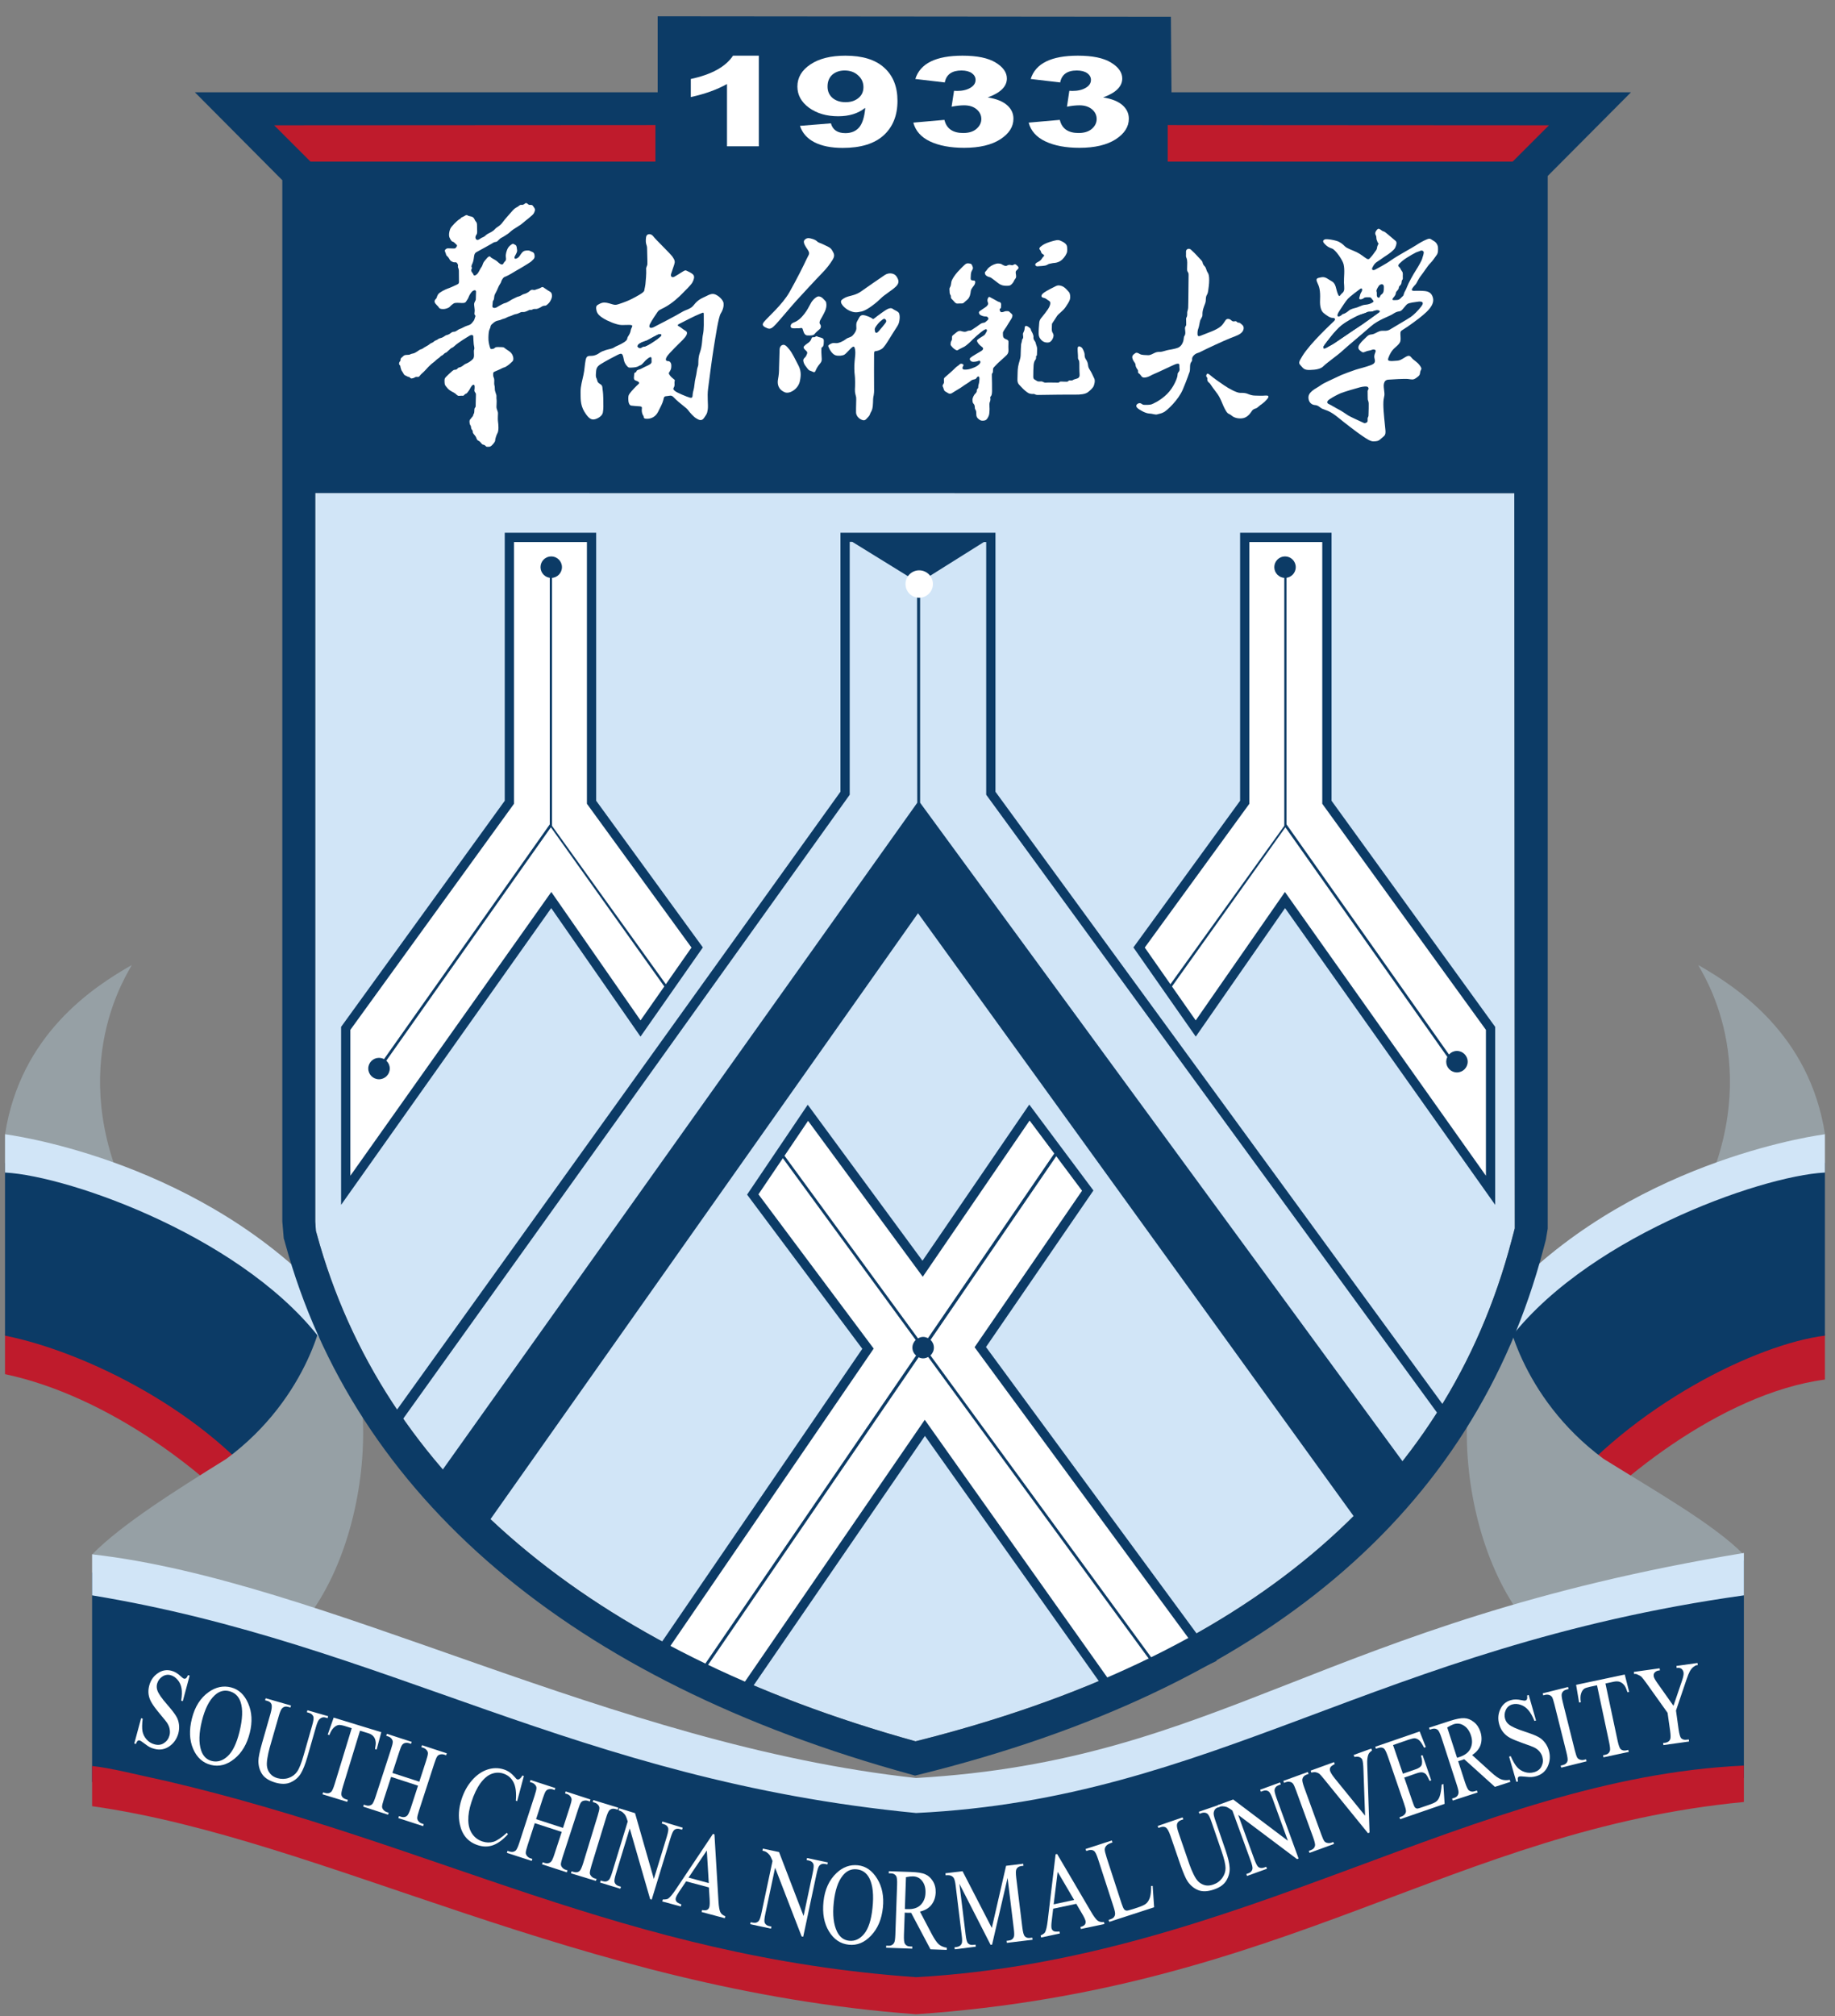 <svg xmlns="http://www.w3.org/2000/svg" version="1.1" xmlns:xlink="http://www.w3.org/1999/xlink" xmlns:svgjs="http://svgjs.com/svgjs" width="102" height="112"><rect width="100%" height="100%" fill="#808080" stroke="none"/><svg width="102" height="112" viewBox="0 0 102 112" fill="none" xmlns="http://www.w3.org/2000/svg">
<path d="M94.401 53.613C94.552 53.975 98.153 59.168 94.599 66.588C99.204 63.151 101.032 64.212 101.445 63.02C100.589 57.46 96.525 54.824 94.401 53.613Z" fill="#96A0A5"></path>
<path d="M86.892 85.649C89.401 82.501 95.659 77.399 101.44 76.64V74.105C101.44 74.105 90.592 75.547 85.465 83.097C84.695 83.856 86.717 85.864 86.892 85.649Z" fill="#BF1B2C"></path>
<path d="M86.556 83.264C90.7 78.096 97.631 74.668 101.44 74.2V64.6C101.44 64.6 89.42 66.927 84.387 73.252C81.595 77.589 85.811 84.192 86.556 83.264Z" fill="#0C3B66"></path>
<path d="M89.143 81.049C84.473 77.604 83.593 72.735 83.744 72.507C80.105 75.977 80.976 87.296 86.236 91.555C91.197 95.571 96.907 86.343 96.907 86.343C95.26 84.673 91.968 82.807 89.143 81.049Z" fill="#96A0A5"></path>
<path d="M83.613 74.795C87.816 68.873 97.811 65.328 101.44 65.139V63.013C101.44 63.013 91.253 64.271 84.047 71.621C83.869 72.439 83.503 73.867 83.613 74.795Z" fill="#D1E5F7"></path>
<path d="M14.828 85.649C11.78 81.901 6.003 77.551 0.279 76.339V74.105C0.279 74.105 11.124 75.547 16.255 83.097C17.024 83.856 15.004 85.864 14.828 85.649Z" fill="#BF1B2C"></path>
<path d="M15.185 83.331C11.492 78.405 4.731 75.091 0.279 74.2V64.6C0.279 64.6 12.296 66.927 17.332 73.252C20.123 77.589 15.9 84.284 15.185 83.331Z" fill="#0C3B66"></path>
<path d="M12.576 81.049C17.244 77.604 18.124 72.735 17.975 72.507C21.615 75.977 20.744 87.296 15.484 91.555C10.523 95.571 5.124 86.351 5.124 86.351C6.769 84.679 9.751 82.807 12.576 81.049ZM7.323 53.613C7.171 53.975 3.567 59.168 7.125 66.588C2.517 63.151 0.691 64.212 0.279 63.02C1.135 57.46 5.196 54.824 7.323 53.613Z" fill="#96A0A5"></path>
<path d="M18.108 74.795C13.904 68.873 3.908 65.328 0.279 65.139V63.013C0.279 63.013 10.468 64.271 17.672 71.621C17.848 72.439 18.215 73.867 18.108 74.795Z" fill="#D1E5F7"></path>
<path d="M5.119 87.36C22.288 87.777 28.647 99.441 49.669 99.441C69.888 99.441 72.361 89.427 96.935 86.691V98.767C80.684 98.767 66.673 111.74 50.105 111.117C34.479 110.529 16.48 99.436 5.119 98.997V87.36Z" fill="#0C3B66"></path>
<path d="M5.119 98.107C6.156 98.215 7.54 98.575 9.301 98.955C24.401 102.491 34.645 108.695 50.921 109.84C68.879 108.843 81.825 98.783 96.935 98.084V100.107C80.763 101.661 71.556 110.488 50.921 111.899C32.176 110.527 18.008 102.159 5.119 100.34V98.107Z" fill="#BF1B2C"></path>
<path d="M5.119 86.348C18.12 87.825 33.919 96.936 50.921 98.775C67.949 97.795 73.323 90.159 96.935 86.273V88.628C76.432 91.499 67.541 99.92 50.921 100.719C31.997 98.891 21.505 91.321 5.119 88.628V86.348Z" fill="#D1E5F7"></path>
<path d="M10.541 93.087L10.16 94.505L10.071 94.48C10.116 94.201 10.121 93.971 10.089 93.788C10.057 93.607 9.987 93.451 9.873 93.32C9.76 93.189 9.631 93.101 9.483 93.061C9.315 93.017 9.159 93.045 9.015 93.145C8.872 93.243 8.779 93.373 8.733 93.537C8.7 93.66 8.705 93.784 8.747 93.907C8.805 94.083 8.988 94.349 9.297 94.7C9.547 94.987 9.712 95.203 9.793 95.343C9.877 95.481 9.928 95.632 9.948 95.796C9.969 95.963 9.957 96.127 9.915 96.291C9.829 96.6 9.661 96.844 9.407 97.019C9.156 97.189 8.88 97.236 8.577 97.153C8.483 97.131 8.396 97.097 8.316 97.056C8.268 97.033 8.175 96.969 8.035 96.864C7.895 96.76 7.807 96.7 7.763 96.688C7.721 96.677 7.685 96.685 7.655 96.708C7.624 96.731 7.591 96.791 7.552 96.883L7.464 96.86L7.843 95.453L7.932 95.476C7.893 95.781 7.891 96.016 7.921 96.183C7.953 96.347 8.029 96.496 8.147 96.633C8.268 96.767 8.416 96.86 8.591 96.905C8.789 96.959 8.967 96.936 9.117 96.833C9.271 96.731 9.372 96.591 9.421 96.408C9.448 96.308 9.453 96.201 9.435 96.085C9.42 95.974 9.377 95.857 9.308 95.743C9.261 95.665 9.125 95.495 8.896 95.223C8.669 94.951 8.512 94.739 8.427 94.589C8.339 94.444 8.284 94.291 8.26 94.132C8.239 93.976 8.249 93.811 8.295 93.643C8.372 93.348 8.531 93.12 8.768 92.956C9.007 92.789 9.264 92.744 9.543 92.82C9.716 92.867 9.887 92.969 10.052 93.128C10.129 93.201 10.185 93.245 10.221 93.253C10.265 93.267 10.303 93.259 10.337 93.235C10.371 93.209 10.411 93.153 10.452 93.061L10.541 93.087Z" fill="white"></path>
<path d="M12.739 93.949C12.444 93.876 12.175 93.955 11.929 94.185C11.623 94.469 11.388 94.943 11.224 95.599C11.057 96.273 11.041 96.821 11.18 97.241C11.288 97.561 11.487 97.759 11.775 97.831C12.084 97.907 12.376 97.82 12.651 97.567C12.929 97.315 13.148 96.863 13.311 96.211C13.485 95.504 13.508 94.951 13.372 94.547C13.263 94.229 13.052 94.029 12.739 93.949ZM12.839 93.74C13.265 93.847 13.584 94.141 13.795 94.628C14.007 95.112 14.037 95.657 13.884 96.268C13.728 96.895 13.441 97.376 13.025 97.712C12.607 98.048 12.173 98.16 11.727 98.048C11.275 97.935 10.944 97.639 10.736 97.156C10.529 96.675 10.505 96.113 10.667 95.473C10.831 94.817 11.141 94.325 11.599 94.001C11.996 93.719 12.412 93.632 12.839 93.74Z" fill="white"></path>
<path d="M17.057 95.12L17.088 95.011L18.241 95.341L18.211 95.451L18.087 95.415C17.959 95.379 17.841 95.417 17.733 95.535C17.683 95.587 17.624 95.727 17.559 95.952L17.083 97.612C16.965 98.023 16.84 98.332 16.711 98.543C16.583 98.747 16.4 98.905 16.161 99.013C15.927 99.121 15.645 99.125 15.32 99.033C14.965 98.931 14.716 98.775 14.576 98.568C14.437 98.36 14.365 98.117 14.363 97.832C14.363 97.639 14.435 97.295 14.576 96.803L15.035 95.203C15.105 94.953 15.125 94.78 15.091 94.685C15.06 94.589 14.983 94.525 14.86 94.491L14.736 94.457L14.768 94.344L16.176 94.747L16.144 94.859L16.02 94.823C15.884 94.785 15.773 94.811 15.684 94.9C15.623 94.961 15.56 95.108 15.495 95.336L14.983 97.117C14.939 97.277 14.897 97.464 14.863 97.673C14.827 97.887 14.821 98.057 14.851 98.191C14.877 98.321 14.939 98.441 15.032 98.549C15.125 98.657 15.255 98.735 15.421 98.783C15.636 98.841 15.844 98.839 16.044 98.771C16.245 98.701 16.401 98.585 16.515 98.421C16.631 98.257 16.749 97.957 16.875 97.523L17.349 95.868C17.424 95.612 17.447 95.445 17.42 95.368C17.383 95.264 17.301 95.192 17.179 95.156L17.057 95.12Z" fill="white"></path>
<path d="M21.195 96.229L20.935 97.195L20.845 97.167C20.879 96.992 20.893 96.864 20.884 96.783C20.871 96.652 20.831 96.547 20.764 96.469C20.7 96.388 20.6 96.327 20.467 96.285L20.011 96.147L19.059 99.257C18.984 99.505 18.957 99.667 18.983 99.743C19.016 99.845 19.096 99.917 19.221 99.953L19.335 99.989L19.301 100.099L17.925 99.679L17.96 99.569L18.076 99.605C18.212 99.645 18.325 99.623 18.415 99.539C18.468 99.484 18.529 99.344 18.601 99.116L19.551 96.007L19.161 95.885C19.012 95.84 18.899 95.823 18.828 95.829C18.732 95.843 18.64 95.893 18.547 95.983C18.455 96.073 18.375 96.208 18.307 96.391L18.217 96.363L18.547 95.42L21.195 96.229Z" fill="white"></path>
<path d="M21.811 98.493L23.308 98.98L23.684 97.823C23.751 97.615 23.785 97.476 23.785 97.403C23.785 97.348 23.768 97.295 23.729 97.244C23.676 97.172 23.612 97.125 23.535 97.1L23.421 97.061L23.459 96.952L24.836 97.403L24.8 97.512L24.685 97.473C24.611 97.451 24.531 97.448 24.448 97.472C24.385 97.487 24.336 97.525 24.296 97.584C24.257 97.643 24.205 97.771 24.14 97.971L23.292 100.581C23.225 100.788 23.193 100.924 23.192 100.996C23.192 101.052 23.209 101.105 23.248 101.157C23.301 101.229 23.365 101.275 23.443 101.3L23.555 101.339L23.52 101.449L22.141 101.001L22.177 100.891L22.292 100.927C22.424 100.969 22.536 100.952 22.628 100.872C22.687 100.821 22.757 100.676 22.836 100.432L23.237 99.2L21.74 98.713L21.339 99.945C21.273 100.153 21.239 100.292 21.237 100.363C21.237 100.417 21.257 100.471 21.296 100.524C21.349 100.593 21.413 100.64 21.488 100.665L21.605 100.704L21.569 100.813L20.189 100.365L20.225 100.255L20.339 100.292C20.472 100.335 20.584 100.317 20.676 100.24C20.735 100.189 20.803 100.04 20.881 99.8L21.731 97.187C21.799 96.98 21.833 96.841 21.833 96.767C21.833 96.713 21.813 96.66 21.777 96.608C21.723 96.539 21.659 96.491 21.583 96.468L21.468 96.429L21.504 96.319L22.884 96.767L22.848 96.877L22.733 96.839C22.656 96.816 22.576 96.813 22.493 96.836C22.435 96.855 22.385 96.891 22.344 96.949C22.305 97.008 22.252 97.136 22.188 97.336L21.811 98.493Z" fill="white"></path>
<path d="M29.12 98.663L28.747 100.061L28.673 100.037C28.709 99.595 28.667 99.252 28.544 99.011C28.419 98.769 28.229 98.609 27.976 98.527C27.761 98.457 27.545 98.463 27.328 98.544C27.111 98.624 26.905 98.796 26.708 99.061C26.513 99.328 26.341 99.681 26.2 100.128C26.081 100.493 26.024 100.824 26.031 101.124C26.036 101.424 26.109 101.675 26.249 101.879C26.391 102.084 26.583 102.225 26.823 102.303C27.033 102.371 27.236 102.376 27.433 102.317C27.629 102.256 27.876 102.087 28.177 101.816L28.232 101.9C27.953 102.207 27.679 102.409 27.409 102.507C27.14 102.604 26.856 102.604 26.56 102.507C26.027 102.335 25.693 101.951 25.563 101.36C25.464 100.919 25.496 100.445 25.659 99.945C25.791 99.541 25.983 99.192 26.237 98.903C26.491 98.611 26.775 98.413 27.085 98.309C27.401 98.204 27.707 98.201 28.007 98.299C28.24 98.372 28.445 98.521 28.627 98.736C28.677 98.803 28.719 98.841 28.747 98.849C28.791 98.863 28.832 98.857 28.877 98.829C28.936 98.788 28.989 98.724 29.039 98.635L29.12 98.663Z" fill="white"></path>
<path d="M29.799 101.06L31.296 101.547L31.671 100.389C31.739 100.181 31.773 100.043 31.773 99.971C31.773 99.915 31.753 99.861 31.716 99.809C31.663 99.737 31.597 99.692 31.524 99.667L31.408 99.631L31.444 99.519L32.821 99.968L32.785 100.079L32.673 100.04C32.596 100.017 32.517 100.017 32.433 100.04C32.372 100.053 32.323 100.092 32.281 100.151C32.243 100.209 32.192 100.337 32.128 100.537L31.279 103.149C31.213 103.355 31.179 103.493 31.177 103.564C31.177 103.619 31.196 103.672 31.233 103.723C31.288 103.795 31.353 103.844 31.428 103.867L31.544 103.905L31.507 104.016L30.128 103.567L30.165 103.455L30.279 103.493C30.411 103.536 30.521 103.519 30.615 103.439C30.675 103.391 30.744 103.244 30.821 102.999L31.224 101.769L29.725 101.283L29.325 102.515C29.259 102.719 29.225 102.857 29.225 102.929C29.223 102.985 29.244 103.037 29.283 103.091C29.336 103.16 29.4 103.208 29.476 103.232L29.592 103.269L29.556 103.38L28.176 102.932L28.212 102.821L28.325 102.86C28.46 102.901 28.571 102.883 28.663 102.807C28.721 102.755 28.791 102.609 28.869 102.365L29.717 99.753C29.784 99.545 29.819 99.408 29.82 99.336C29.82 99.28 29.803 99.225 29.764 99.175C29.709 99.105 29.645 99.057 29.569 99.033L29.453 98.995L29.489 98.885L30.869 99.333L30.835 99.444L30.719 99.405C30.643 99.383 30.564 99.383 30.48 99.405C30.421 99.42 30.371 99.456 30.329 99.519C30.292 99.575 30.239 99.703 30.173 99.903L29.799 101.06Z" fill="white"></path>
<path d="M33.16 104.381L33.124 104.492L31.739 104.069L31.771 103.959L31.885 103.992C32.02 104.033 32.131 104.016 32.221 103.936C32.279 103.883 32.345 103.736 32.421 103.491L33.224 100.863C33.288 100.655 33.319 100.516 33.317 100.443C33.317 100.389 33.299 100.335 33.26 100.284C33.204 100.215 33.139 100.168 33.063 100.145L32.947 100.109L32.981 100L34.369 100.424L34.336 100.535L34.217 100.499C34.085 100.46 33.975 100.479 33.884 100.557C33.825 100.609 33.757 100.757 33.684 101.003L32.879 103.631C32.817 103.836 32.785 103.977 32.785 104.048C32.785 104.103 32.807 104.156 32.848 104.208C32.901 104.276 32.965 104.323 33.043 104.348L33.16 104.381Z" fill="white"></path>
<path d="M34.42 100.457L35.299 100.727L36.345 104.384L37.063 102.039C37.14 101.787 37.165 101.625 37.14 101.549C37.107 101.447 37.025 101.375 36.9 101.339L36.787 101.303L36.82 101.193L37.948 101.536L37.913 101.647L37.8 101.613C37.663 101.572 37.549 101.592 37.46 101.68C37.407 101.733 37.344 101.875 37.273 102.103L36.225 105.532L36.14 105.505L35.005 101.575L34.239 104.083C34.161 104.333 34.136 104.493 34.161 104.569C34.195 104.671 34.275 104.743 34.401 104.781L34.516 104.815L34.481 104.927L33.355 104.581L33.388 104.471L33.5 104.504C33.639 104.548 33.753 104.525 33.843 104.439C33.896 104.387 33.959 104.245 34.028 104.017L34.893 101.188C34.841 101.021 34.799 100.909 34.763 100.849C34.727 100.791 34.669 100.727 34.587 100.66C34.545 100.629 34.479 100.599 34.384 100.571L34.42 100.457Z" fill="white"></path>
<path d="M39.399 104.612L39.289 102.801L38.273 104.309L39.399 104.612ZM39.404 104.853L38.139 104.515L37.741 105.104C37.645 105.247 37.585 105.36 37.565 105.44C37.547 105.501 37.555 105.563 37.591 105.624C37.625 105.683 37.719 105.741 37.875 105.797L37.844 105.911L36.813 105.633L36.843 105.521C36.989 105.527 37.088 105.511 37.141 105.475C37.249 105.399 37.391 105.227 37.572 104.957L39.629 101.881L39.713 101.905L39.937 105.628C39.955 105.928 39.991 106.128 40.043 106.233C40.096 106.333 40.189 106.408 40.319 106.453L40.289 106.564L38.999 106.219L39.028 106.108C39.161 106.133 39.256 106.128 39.313 106.095C39.372 106.061 39.409 106.011 39.428 105.944C39.453 105.855 39.457 105.708 39.445 105.499L39.404 104.853Z" fill="white"></path>
<path d="M42.405 102.696L43.304 102.888L44.668 106.441L45.177 104.041C45.231 103.783 45.244 103.619 45.211 103.547C45.168 103.447 45.083 103.385 44.952 103.357L44.836 103.332L44.861 103.219L46.015 103.465L45.991 103.577L45.873 103.552C45.733 103.524 45.623 103.553 45.541 103.649C45.491 103.708 45.443 103.853 45.392 104.084L44.647 107.593L44.559 107.576L43.085 103.759L42.541 106.323C42.487 106.579 42.475 106.743 42.505 106.815C42.549 106.915 42.633 106.979 42.763 107.004L42.881 107.029L42.857 107.143L41.704 106.896L41.727 106.784L41.843 106.809C41.984 106.837 42.096 106.807 42.177 106.712C42.227 106.656 42.276 106.511 42.327 106.277L42.941 103.383C42.875 103.219 42.823 103.112 42.78 103.055C42.741 103.001 42.677 102.943 42.591 102.883C42.547 102.855 42.477 102.829 42.38 102.812L42.405 102.696Z" fill="white"></path>
<path d="M47.619 103.847C47.316 103.816 47.06 103.931 46.848 104.192C46.583 104.517 46.417 105.015 46.345 105.688C46.273 106.377 46.335 106.92 46.531 107.317C46.681 107.619 46.905 107.785 47.203 107.816C47.519 107.849 47.795 107.721 48.033 107.435C48.273 107.145 48.428 106.669 48.497 106.003C48.576 105.28 48.517 104.731 48.329 104.351C48.175 104.048 47.94 103.88 47.619 103.847ZM47.688 103.623C48.125 103.669 48.481 103.917 48.759 104.369C49.036 104.817 49.141 105.355 49.076 105.977C49.009 106.62 48.791 107.135 48.423 107.524C48.056 107.916 47.644 108.085 47.184 108.036C46.719 107.988 46.351 107.741 46.079 107.296C45.807 106.848 45.705 106.297 45.775 105.639C45.845 104.971 46.087 104.443 46.496 104.056C46.849 103.721 47.248 103.577 47.688 103.623Z" fill="white"></path>
<path d="M50.297 106.051C50.328 106.055 50.356 106.055 50.379 106.059C50.403 106.059 50.421 106.059 50.437 106.059C50.761 106.072 51.007 105.993 51.176 105.824C51.344 105.652 51.437 105.432 51.444 105.16C51.455 104.893 51.396 104.676 51.268 104.507C51.143 104.336 50.971 104.245 50.752 104.239C50.656 104.236 50.525 104.248 50.359 104.284L50.297 106.051ZM52.625 108.323L51.721 108.291L50.645 106.261C50.559 106.264 50.492 106.264 50.437 106.261C50.415 106.261 50.392 106.259 50.368 106.259C50.343 106.256 50.317 106.253 50.291 106.251L50.247 107.485C50.239 107.752 50.255 107.919 50.3 107.985C50.36 108.08 50.453 108.129 50.579 108.133L50.712 108.139L50.707 108.255L49.257 108.203L49.261 108.088L49.388 108.093C49.531 108.099 49.636 108.041 49.701 107.927C49.739 107.864 49.761 107.711 49.769 107.468L49.865 104.723C49.875 104.453 49.857 104.287 49.813 104.22C49.752 104.125 49.657 104.076 49.528 104.072L49.401 104.069L49.405 103.952L50.637 103.995C50.999 104.008 51.263 104.048 51.429 104.123C51.599 104.195 51.739 104.32 51.852 104.501C51.964 104.681 52.019 104.893 52.011 105.137C52 105.401 51.924 105.624 51.78 105.813C51.639 106 51.424 106.128 51.137 106.197L51.792 107.443C51.944 107.729 52.075 107.919 52.187 108.016C52.297 108.111 52.447 108.175 52.631 108.205L52.625 108.323Z" fill="white"></path>
<path d="M55.064 108.044L53.329 104.651L53.675 107.473C53.705 107.732 53.747 107.893 53.801 107.952C53.872 108.029 53.975 108.063 54.108 108.044L54.227 108.031L54.239 108.147L53.071 108.291L53.059 108.175L53.176 108.163C53.319 108.141 53.413 108.077 53.46 107.963C53.488 107.891 53.488 107.737 53.457 107.501L53.119 104.74C53.096 104.553 53.064 104.42 53.02 104.34C52.989 104.284 52.94 104.24 52.873 104.208C52.807 104.175 52.704 104.164 52.567 104.181L52.551 104.067L53.504 103.952L55.131 107.104L55.924 103.652L56.877 103.536L56.889 103.652L56.775 103.664C56.631 103.683 56.533 103.749 56.489 103.864C56.461 103.936 56.461 104.089 56.489 104.325L56.828 107.087C56.861 107.345 56.905 107.504 56.959 107.563C57.031 107.643 57.133 107.676 57.264 107.657L57.381 107.645L57.395 107.76L55.968 107.933L55.952 107.819L56.072 107.804C56.216 107.788 56.308 107.721 56.355 107.607C56.383 107.535 56.383 107.381 56.352 107.145L56.007 104.323L55.145 108.033L55.064 108.044Z" fill="white"></path>
<path d="M59.707 105.549L58.791 103.987L58.569 105.793L59.707 105.549ZM59.825 105.763L58.541 106.036L58.457 106.74C58.435 106.915 58.435 107.04 58.449 107.12C58.465 107.184 58.499 107.235 58.557 107.273C58.616 107.309 58.728 107.32 58.891 107.299L58.913 107.412L57.871 107.635L57.845 107.521C57.979 107.46 58.057 107.401 58.091 107.345C58.152 107.229 58.201 107.009 58.239 106.687L58.677 103.013L58.761 102.996L60.652 106.213C60.803 106.472 60.927 106.636 61.019 106.703C61.113 106.768 61.228 106.792 61.367 106.773L61.389 106.887L60.081 107.163L60.057 107.051C60.188 107.015 60.271 106.968 60.307 106.912C60.344 106.856 60.355 106.792 60.343 106.725C60.321 106.636 60.26 106.5 60.152 106.319L59.825 105.763Z" fill="white"></path>
<path d="M63.987 104.773L64.072 104.768L64.153 105.956L61.659 106.767L61.623 106.656L61.743 106.617C61.879 106.573 61.961 106.487 61.981 106.356C61.995 106.28 61.964 106.128 61.887 105.897L61.039 103.285C60.957 103.035 60.885 102.883 60.819 102.832C60.729 102.765 60.621 102.752 60.501 102.791L60.38 102.829L60.343 102.719L61.803 102.245L61.837 102.356C61.667 102.409 61.553 102.468 61.497 102.535C61.441 102.599 61.412 102.665 61.408 102.737C61.403 102.809 61.441 102.965 61.517 103.205L62.345 105.749C62.399 105.913 62.447 106.024 62.493 106.077C62.524 106.113 62.565 106.133 62.612 106.141C62.657 106.149 62.783 106.119 62.993 106.051L63.227 105.975C63.475 105.893 63.639 105.816 63.725 105.736C63.809 105.657 63.873 105.547 63.92 105.407C63.964 105.263 63.987 105.049 63.987 104.773Z" fill="white"></path>
<path d="M66.673 100.763L66.635 100.652L67.769 100.263L67.808 100.373L67.685 100.415C67.56 100.457 67.485 100.555 67.463 100.712C67.452 100.785 67.485 100.935 67.563 101.157L68.123 102.788C68.261 103.193 68.339 103.516 68.351 103.761C68.364 104.005 68.305 104.239 68.172 104.464C68.041 104.687 67.813 104.853 67.493 104.963C67.145 105.084 66.851 105.099 66.617 105.009C66.384 104.92 66.184 104.759 66.021 104.528C65.911 104.369 65.772 104.047 65.603 103.561L65.063 101.992C64.977 101.744 64.893 101.589 64.813 101.531C64.732 101.475 64.632 101.464 64.509 101.508L64.389 101.549L64.351 101.439L65.736 100.963L65.775 101.072L65.652 101.113C65.521 101.16 65.441 101.244 65.421 101.369C65.408 101.455 65.439 101.611 65.516 101.833L66.12 103.588C66.175 103.744 66.245 103.919 66.339 104.112C66.433 104.308 66.528 104.451 66.625 104.54C66.725 104.632 66.843 104.696 66.981 104.732C67.119 104.765 67.271 104.753 67.435 104.696C67.644 104.625 67.811 104.504 67.936 104.333C68.061 104.161 68.123 103.977 68.123 103.777C68.12 103.577 68.049 103.263 67.9 102.835L67.34 101.205C67.255 100.955 67.179 100.807 67.112 100.757C67.019 100.691 66.915 100.68 66.793 100.721L66.673 100.763Z" fill="white"></path>
<path d="M67.685 100.284L68.548 99.968L71.589 102.261L70.749 99.953C70.659 99.707 70.58 99.561 70.516 99.519C70.428 99.456 70.321 99.449 70.195 99.495L70.085 99.536L70.047 99.425L71.153 99.021L71.195 99.131L71.081 99.172C70.945 99.22 70.869 99.308 70.848 99.431C70.839 99.505 70.873 99.653 70.953 99.879L72.183 103.249L72.096 103.28L68.825 100.824L69.721 103.285C69.811 103.531 69.888 103.677 69.952 103.723C70.044 103.783 70.149 103.792 70.272 103.747L70.385 103.705L70.425 103.816L69.316 104.217L69.279 104.108L69.388 104.069C69.524 104.021 69.601 103.933 69.621 103.811C69.632 103.736 69.596 103.585 69.516 103.363L68.503 100.581C68.361 100.479 68.259 100.415 68.195 100.389C68.131 100.363 68.047 100.348 67.941 100.345C67.889 100.343 67.819 100.36 67.724 100.391L67.685 100.284Z" fill="white"></path>
<path d="M74.113 102.328L74.155 102.437L72.789 102.935L72.752 102.824L72.861 102.783C72.995 102.735 73.072 102.653 73.097 102.535C73.112 102.459 73.075 102.299 72.989 102.061L72.047 99.477C71.975 99.275 71.916 99.144 71.871 99.088C71.837 99.044 71.791 99.013 71.729 98.995C71.643 98.972 71.563 98.977 71.487 99.003L71.373 99.044L71.335 98.936L72.697 98.44L72.739 98.548L72.623 98.588C72.492 98.636 72.416 98.719 72.393 98.836C72.375 98.913 72.411 99.072 72.5 99.313L73.44 101.897C73.512 102.1 73.571 102.228 73.615 102.287C73.651 102.329 73.696 102.359 73.76 102.376C73.845 102.399 73.924 102.396 73.999 102.371L74.113 102.328Z" fill="white"></path>
<path d="M76.224 97.139L76.265 97.248C76.163 97.315 76.091 97.389 76.059 97.476C76.012 97.601 75.989 97.779 75.999 97.999L76.127 101.805L76.04 101.839L73.592 98.827C73.465 98.671 73.384 98.577 73.345 98.548C73.284 98.501 73.217 98.471 73.148 98.457C73.079 98.444 72.995 98.449 72.892 98.476L72.853 98.365L74.155 97.892L74.193 98.001C74.052 98.073 73.968 98.137 73.943 98.199C73.915 98.26 73.915 98.327 73.94 98.399C73.976 98.496 74.065 98.636 74.213 98.819L75.879 100.868L75.787 98.28C75.779 98.024 75.756 97.853 75.725 97.763C75.704 97.708 75.661 97.661 75.597 97.628C75.533 97.592 75.441 97.581 75.325 97.6C75.317 97.6 75.305 97.601 75.284 97.604L75.244 97.495L76.224 97.139Z" fill="white"></path>
<path d="M77.433 96.944L77.981 98.535L78.685 98.293C78.868 98.229 78.977 98.153 79.016 98.063C79.067 97.943 79.057 97.765 78.985 97.536L79.075 97.505L79.556 98.905L79.469 98.936C79.38 98.747 79.313 98.629 79.275 98.58C79.221 98.521 79.155 98.483 79.077 98.465C79.001 98.449 78.893 98.463 78.76 98.508L78.056 98.752L78.512 100.079C78.573 100.255 78.616 100.363 78.643 100.399C78.668 100.429 78.701 100.455 78.743 100.468C78.78 100.479 78.844 100.468 78.932 100.437L79.475 100.251C79.656 100.189 79.783 100.128 79.853 100.067C79.923 100.007 79.981 99.917 80.025 99.8C80.081 99.643 80.117 99.423 80.136 99.141L80.231 99.108L80.3 100.212L77.831 101.063L77.792 100.952L77.907 100.913C77.981 100.888 78.045 100.84 78.099 100.771C78.137 100.721 78.156 100.663 78.151 100.593C78.148 100.524 78.112 100.391 78.045 100.196L77.147 97.581C77.057 97.325 76.983 97.177 76.921 97.131C76.836 97.072 76.729 97.064 76.599 97.111L76.483 97.149L76.444 97.039L78.913 96.188L79.255 97.056L79.16 97.091C79.057 96.891 78.968 96.757 78.901 96.692C78.832 96.627 78.752 96.585 78.66 96.569C78.588 96.561 78.471 96.588 78.312 96.641L77.433 96.944Z" fill="white"></path>
<path d="M80.991 97.651C81.021 97.64 81.047 97.633 81.071 97.628C81.093 97.62 81.111 97.615 81.124 97.609C81.433 97.509 81.636 97.351 81.739 97.133C81.841 96.916 81.851 96.677 81.767 96.419C81.685 96.165 81.555 95.981 81.375 95.865C81.199 95.748 81.007 95.721 80.799 95.788C80.707 95.82 80.589 95.879 80.445 95.965L80.991 97.651ZM83.956 98.988L83.096 99.267L81.391 97.731C81.311 97.759 81.247 97.784 81.196 97.799C81.172 97.804 81.152 97.812 81.127 97.82C81.104 97.825 81.077 97.832 81.052 97.837L81.433 99.013C81.519 99.269 81.589 99.42 81.655 99.467C81.744 99.536 81.849 99.548 81.969 99.511L82.095 99.469L82.131 99.58L80.751 100.028L80.715 99.917L80.835 99.879C80.972 99.835 81.049 99.748 81.072 99.615C81.088 99.544 81.055 99.392 80.98 99.161L80.131 96.547C80.048 96.293 79.973 96.143 79.909 96.093C79.82 96.027 79.715 96.012 79.592 96.052L79.472 96.091L79.433 95.981L80.609 95.599C80.949 95.489 81.213 95.44 81.395 95.451C81.58 95.459 81.755 95.529 81.923 95.663C82.089 95.791 82.212 95.973 82.289 96.205C82.368 96.455 82.373 96.692 82.304 96.919C82.235 97.141 82.076 97.336 81.831 97.5L82.873 98.444C83.112 98.663 83.301 98.796 83.439 98.847C83.575 98.9 83.736 98.908 83.921 98.877L83.956 98.988Z" fill="white"></path>
<path d="M84.976 94.163L85.381 95.579L85.293 95.604C85.187 95.341 85.073 95.139 84.951 95C84.831 94.859 84.689 94.761 84.525 94.708C84.361 94.652 84.203 94.647 84.056 94.688C83.891 94.736 83.769 94.841 83.699 95C83.627 95.159 83.613 95.317 83.66 95.481C83.695 95.607 83.761 95.709 83.86 95.791C84.003 95.915 84.297 96.047 84.743 96.193C85.104 96.312 85.357 96.408 85.499 96.488C85.641 96.561 85.765 96.668 85.868 96.8C85.972 96.931 86.047 97.08 86.093 97.241C86.183 97.551 86.161 97.845 86.033 98.127C85.908 98.404 85.696 98.585 85.393 98.673C85.299 98.699 85.207 98.716 85.119 98.721C85.068 98.727 84.953 98.719 84.779 98.701C84.604 98.683 84.497 98.677 84.453 98.691C84.415 98.701 84.387 98.727 84.372 98.765C84.359 98.797 84.359 98.867 84.377 98.965L84.287 98.989L83.885 97.587L83.975 97.561C84.1 97.843 84.217 98.048 84.331 98.173C84.444 98.299 84.584 98.388 84.756 98.444C84.931 98.499 85.101 98.501 85.276 98.452C85.476 98.393 85.616 98.283 85.691 98.117C85.771 97.951 85.785 97.779 85.732 97.597C85.704 97.495 85.652 97.4 85.579 97.309C85.507 97.22 85.409 97.144 85.291 97.083C85.212 97.041 85.004 96.961 84.669 96.847C84.336 96.729 84.092 96.628 83.939 96.547C83.788 96.465 83.661 96.36 83.561 96.237C83.46 96.113 83.385 95.968 83.337 95.799C83.252 95.504 83.271 95.228 83.391 94.964C83.508 94.7 83.705 94.528 83.983 94.449C84.156 94.397 84.353 94.4 84.579 94.452C84.684 94.475 84.753 94.483 84.789 94.472C84.831 94.459 84.861 94.433 84.876 94.397C84.895 94.357 84.9 94.288 84.887 94.188L84.976 94.163Z" fill="white"></path>
<path d="M88.163 97.735L88.191 97.848L86.781 98.199L86.753 98.085L86.871 98.057C87.007 98.024 87.095 97.951 87.131 97.835C87.153 97.761 87.132 97.6 87.071 97.351L86.405 94.685C86.353 94.475 86.308 94.341 86.272 94.277C86.241 94.232 86.197 94.196 86.139 94.172C86.057 94.141 85.975 94.133 85.897 94.155L85.78 94.183L85.752 94.071L87.161 93.719L87.189 93.832L87.071 93.863C86.937 93.896 86.851 93.971 86.815 94.085C86.789 94.16 86.809 94.321 86.871 94.569L87.537 97.236C87.588 97.443 87.635 97.579 87.671 97.64C87.701 97.689 87.745 97.725 87.807 97.748C87.885 97.779 87.968 97.784 88.044 97.765L88.163 97.735Z" fill="white"></path>
<path d="M90.313 93.025L90.557 93.991L90.465 94.011C90.411 93.844 90.36 93.727 90.313 93.657C90.237 93.551 90.152 93.479 90.055 93.44C89.96 93.401 89.845 93.396 89.707 93.424L89.24 93.524L89.916 96.705C89.971 96.961 90.027 97.115 90.083 97.169C90.165 97.244 90.269 97.264 90.399 97.239L90.511 97.213L90.537 97.325L89.131 97.625L89.107 97.512L89.225 97.487C89.364 97.459 89.453 97.381 89.489 97.264C89.509 97.192 89.497 97.039 89.448 96.805L88.772 93.624L88.372 93.709C88.219 93.743 88.111 93.777 88.052 93.821C87.976 93.879 87.919 93.971 87.883 94.093C87.844 94.216 87.84 94.372 87.871 94.564L87.776 94.583L87.609 93.599L90.313 93.025Z" fill="white"></path>
<path d="M93.185 92.549L94.355 92.385L94.373 92.5L94.309 92.508C94.265 92.513 94.207 92.547 94.129 92.605C94.053 92.667 93.989 92.744 93.932 92.844C93.879 92.941 93.815 93.099 93.743 93.312L93.161 95.028L93.308 96.083C93.347 96.341 93.392 96.5 93.445 96.56C93.52 96.636 93.625 96.668 93.761 96.647L93.871 96.633L93.887 96.747L92.463 96.947L92.444 96.831L92.565 96.816C92.705 96.795 92.799 96.729 92.844 96.611C92.869 96.541 92.867 96.385 92.835 96.151L92.693 95.153L91.525 93.516C91.387 93.325 91.295 93.207 91.248 93.161C91.203 93.112 91.113 93.064 90.983 93.007C90.947 92.992 90.895 92.987 90.833 92.997L90.819 92.881L92.252 92.68L92.268 92.795L92.193 92.805C92.117 92.815 92.048 92.848 91.988 92.903C91.929 92.959 91.909 93.033 91.923 93.123C91.932 93.197 92.001 93.325 92.129 93.504L93.021 94.764L93.495 93.373C93.567 93.163 93.597 93.012 93.581 92.917C93.575 92.861 93.556 92.809 93.523 92.767C93.495 92.725 93.456 92.695 93.408 92.676C93.359 92.656 93.289 92.651 93.2 92.664L93.185 92.549Z" fill="white"></path>
<path d="M84.175 27.396C84.175 27.396 84.2 68.209 84.2 68.243C84.192 68.245 84.156 68.407 84.156 68.407C84.161 68.387 84.021 68.913 84.021 68.913C80.368 82.796 69.215 92.149 50.891 96.736C32.785 91.716 21.273 81.979 17.609 68.555C17.609 68.555 17.576 68.432 17.559 68.376C17.559 68.36 17.524 67.864 17.524 67.864L17.525 27.387L84.175 27.396Z" fill="#D1E5F7"></path>
<path d="M60.463 66.143L54.489 74.837L67.127 91.683L61.623 93.557L51.408 79.323L41.033 94.421L36.764 91.712L48.248 74.925L41.843 66.357L44.908 61.819L51.285 70.484L57.223 61.807L60.463 66.143Z" fill="white"></path>
<path d="M46.717 29.597H55.333V43.984L80.2 78.027L79.892 78.497L54.819 44.151V30.112H54.689L51.145 32.335V44.595L78.007 81.244L75.323 84.337L51.029 50.733L27.089 84.644L24.528 81.756L50.987 44.595L50.976 32.323L47.375 30.101H47.232V44.151L22.316 78.948L22.008 78.396L46.717 43.984V29.597Z" fill="#0C3B66"></path>
<path d="M20.471 59.36C20.471 59.032 20.739 58.767 21.068 58.767C21.397 58.767 21.665 59.032 21.665 59.36C21.665 59.693 21.397 59.957 21.068 59.957C20.739 59.957 20.471 59.693 20.471 59.36Z" fill="#0C3B66"></path>
<path d="M30.643 50L35.604 57.137L38.753 52.636L32.881 44.569V29.855H28.313V44.569L19.217 57.129V66.124L30.643 50Z" fill="white"></path>
<path d="M28.057 29.597C28.057 29.597 28.057 44.321 28.057 44.485C27.96 44.619 18.96 57.047 18.96 57.047V66.935C18.96 66.935 30.231 51.027 30.64 50.449C31.025 51.001 35.603 57.588 35.603 57.588L39.069 52.633C39.069 52.633 33.235 44.619 33.139 44.485C33.139 44.32 33.139 29.597 33.139 29.597H28.057ZM32.624 30.112C32.624 30.609 32.624 44.652 32.624 44.652C32.624 44.652 38.228 52.353 38.437 52.64C38.255 52.903 35.961 56.18 35.605 56.687C35.219 56.131 30.645 49.552 30.645 49.552C30.645 49.552 20.336 64.1 19.475 65.316C19.475 63.989 19.475 57.363 19.475 57.212C19.572 57.08 28.572 44.652 28.572 44.652C28.572 44.652 28.572 30.609 28.572 30.112C29.003 30.112 32.192 30.112 32.624 30.112Z" fill="#0C3B66"></path>
<path d="M30.045 31.508C30.045 31.177 30.311 30.911 30.641 30.911C30.969 30.911 31.237 31.177 31.237 31.508C31.237 31.837 30.969 32.105 30.641 32.105C30.311 32.105 30.045 31.837 30.045 31.508Z" fill="#0C3B66"></path>
<path d="M30.683 32.088V45.879L37.137 54.853L37.035 54.955L30.621 45.96L21.352 59.095L21.209 59.032L30.56 45.796V31.965L30.683 32.088Z" fill="#0C3B66"></path>
<path d="M71.428 50L66.467 57.137L63.317 52.636L69.189 44.569V29.855H73.757V44.569L82.853 57.129V66.124L71.428 50Z" fill="white"></path>
<path d="M74.015 29.597C74.015 29.597 74.015 44.321 74.015 44.485C74.111 44.619 83.111 57.047 83.111 57.047V66.935C83.111 66.935 71.84 51.027 71.431 50.449C71.045 51.001 66.468 57.588 66.468 57.588L63.001 52.633C63.001 52.633 68.836 44.619 68.932 44.485C68.932 44.32 68.932 29.597 68.932 29.597H74.015ZM69.447 30.112C69.447 30.609 69.447 44.652 69.447 44.652C69.447 44.652 63.843 52.353 63.633 52.64C63.816 52.903 66.109 56.18 66.465 56.687C66.852 56.131 71.425 49.552 71.425 49.552C71.425 49.552 81.735 64.1 82.596 65.316C82.596 63.989 82.596 57.363 82.596 57.212C82.499 57.08 73.499 44.652 73.499 44.652C73.499 44.652 73.499 30.609 73.499 30.112C73.068 30.112 69.879 30.112 69.447 30.112Z" fill="#0C3B66"></path>
<path d="M72.025 31.508C72.025 31.177 71.76 30.911 71.429 30.911C71.1 30.911 70.833 31.177 70.833 31.508C70.833 31.837 71.1 32.105 71.429 32.105C71.76 32.105 72.025 31.837 72.025 31.508Z" fill="#0C3B66"></path>
<path d="M71.388 32.088V45.879L64.933 54.853L65.036 54.955L71.449 45.96L80.719 59.095L80.861 59.032L71.511 45.796V31.965L71.388 32.088Z" fill="#0C3B66"></path>
<path d="M50.333 32.445C50.333 32.024 50.673 31.684 51.093 31.684C51.513 31.684 51.857 32.024 51.857 32.445C51.857 32.867 51.513 33.207 51.093 33.207C50.673 33.207 50.333 32.867 50.333 32.445Z" fill="white"></path>
<path d="M54.807 74.833C55.005 74.541 60.779 66.136 60.779 66.136L57.213 61.363C57.213 61.363 51.66 69.48 51.277 70.039C50.876 69.493 44.899 61.372 44.899 61.372L41.527 66.365C41.527 66.365 47.717 74.647 47.932 74.931C47.727 75.231 36.4 91.785 36.4 91.785L41.105 94.772C41.105 94.772 51.015 80.351 51.413 79.771C51.825 80.345 62.128 94.869 62.128 94.869L67.632 92.267C67.632 92.267 55.02 75.124 54.807 74.833ZM44.917 62.267C45.321 62.816 51.293 70.929 51.293 70.929C51.293 70.929 56.853 62.804 57.231 62.249C57.399 62.472 57.993 63.268 58.603 64.081L51.581 74.34C51.501 74.299 51.411 74.269 51.313 74.269C51.208 74.269 51.115 74.304 51.028 74.353L43.607 64.207C44.187 63.345 44.757 62.503 44.917 62.267ZM51.404 78.875C51.404 78.875 41.236 93.672 40.961 94.071C40.603 93.844 37.511 91.88 37.128 91.637C37.42 91.208 48.565 74.919 48.565 74.919C48.565 74.919 42.371 66.633 42.159 66.349C42.249 66.215 42.876 65.287 43.515 64.343L50.9 74.439C50.789 74.548 50.717 74.697 50.717 74.867C50.717 75.043 50.797 75.197 50.921 75.307L39.199 92.431L39.343 92.513L51.063 75.403C51.14 75.439 51.223 75.463 51.313 75.463C51.416 75.463 51.508 75.429 51.593 75.385L63.869 92.164L64.012 92.103L51.721 75.299C51.836 75.189 51.911 75.037 51.911 74.867C51.911 74.696 51.839 74.545 51.725 74.436L58.713 64.232C59.387 65.132 60.048 66.017 60.147 66.149C59.944 66.443 54.173 74.843 54.173 74.843C54.173 74.843 66.74 91.927 66.976 92.247C66.749 92.517 63.008 94.172 62.435 94.439C62.061 93.917 51.404 78.875 51.404 78.875Z" fill="#0C3B66"></path>
<path d="M65.119 5.127C65.111 4.012 65.085 0.931 65.085 0.931L36.557 0.905C36.557 0.905 36.557 4.004 36.557 5.127C34.86 5.127 10.833 5.127 10.833 5.127C10.833 5.127 15.236 9.553 15.692 10.012C15.692 10.759 15.692 67.851 15.692 67.851C15.692 67.837 15.769 68.765 15.769 68.765L15.777 68.849L15.781 68.816L15.843 69.037C19.703 83.18 31.735 93.393 50.637 98.577L50.865 98.641L51.099 98.583C70.267 93.844 81.939 84.02 85.793 69.38L85.927 68.877C85.932 68.86 86.031 68.259 86.031 68.259C86.031 68.259 86.031 10.524 86.031 9.776C86.481 9.323 90.66 5.127 90.66 5.127C90.66 5.127 66.801 5.127 65.119 5.127ZM84.156 68.407C84.161 68.387 84.021 68.913 84.021 68.913C80.368 82.796 69.215 92.149 50.891 96.736C32.785 91.716 21.273 81.979 17.609 68.555C17.609 68.555 17.576 68.432 17.559 68.376C17.559 68.36 17.524 67.864 17.524 67.864L17.525 27.387L84.175 27.396C84.175 27.396 84.2 68.209 84.2 68.243C84.192 68.245 84.156 68.407 84.156 68.407Z" fill="#0C3B66"></path>
<path d="M15.239 6.96L17.26 8.98H36.433V6.948L15.239 6.96Z" fill="#BF1B2C"></path>
<path d="M86.1 6.96L84.08 8.98H64.907V6.948L86.1 6.96Z" fill="#BF1B2C"></path>
<path d="M26.204 12.032C26.088 12.004 26.028 11.996 25.993 11.968C25.96 11.939 25.916 11.933 25.824 11.996C25.735 12.057 25.648 12.068 25.623 12.109C25.599 12.152 25.565 12.165 25.501 12.203C25.44 12.241 25.079 12.569 25.023 12.725C24.964 12.881 24.953 13.004 24.964 13.109C24.975 13.213 25.084 13.397 25.139 13.417C25.189 13.436 25.215 13.431 25.285 13.507C25.359 13.584 25.444 13.616 25.383 13.701C25.321 13.785 25.325 13.805 25.228 13.805C25.133 13.805 24.948 13.801 24.892 13.796C24.835 13.791 24.732 13.863 24.728 13.919C24.724 13.977 24.785 14.071 24.795 14.137C24.805 14.204 24.867 14.227 24.925 14.304C24.984 14.379 24.999 14.46 25.084 14.512C25.171 14.564 25.2 14.568 25.253 14.573C25.307 14.577 25.364 14.549 25.412 14.625C25.459 14.7 25.468 14.719 25.456 14.796C25.44 14.871 25.501 14.891 25.507 15.037C25.512 15.184 25.512 15.472 25.512 15.577C25.512 15.681 25.533 15.748 25.412 15.804C25.292 15.86 25.007 15.995 24.887 16.032C24.767 16.069 24.428 16.236 24.352 16.353C24.275 16.472 24.287 16.553 24.237 16.596C24.189 16.639 24.099 16.737 24.208 16.871C24.319 17.003 24.356 17.012 24.401 17.093C24.445 17.173 24.619 17.177 24.708 17.164C24.8 17.149 24.941 17.112 25.012 17.032C25.084 16.951 25.171 16.889 25.22 16.857C25.268 16.824 25.392 16.819 25.547 16.827C25.7 16.837 25.84 16.851 25.901 16.763C25.965 16.671 26.033 16.563 26.065 16.468C26.099 16.375 26.211 16.208 26.277 16.165C26.344 16.121 26.465 16.084 26.46 16.221C26.455 16.359 26.452 16.531 26.447 16.629C26.441 16.728 26.344 16.78 26.355 16.936C26.365 17.093 26.399 17.212 26.383 17.307C26.369 17.401 26.36 17.472 26.399 17.501C26.435 17.529 26.431 17.572 26.408 17.624C26.383 17.676 26.383 17.752 26.325 17.828C26.268 17.904 26.201 18.003 26.104 18.045C26.009 18.088 25.907 18.101 25.743 18.193C25.581 18.281 25.571 18.257 25.473 18.316C25.379 18.372 25.339 18.415 25.276 18.424C25.215 18.433 25.145 18.428 25.079 18.485C25.012 18.543 24.948 18.58 24.887 18.6C24.823 18.619 24.795 18.613 24.724 18.667C24.651 18.719 24.565 18.765 24.511 18.775C24.459 18.784 24.388 18.807 24.329 18.856C24.271 18.903 24.193 18.907 24.131 18.964C24.071 19.021 24.016 19.045 23.983 19.055C23.949 19.064 23.88 19.112 23.835 19.155C23.785 19.196 23.583 19.295 23.516 19.348C23.448 19.4 23.411 19.4 23.365 19.415C23.323 19.429 23.289 19.461 23.217 19.509C23.145 19.556 23.068 19.605 22.997 19.628C22.925 19.652 22.856 19.652 22.817 19.679C22.779 19.708 22.699 19.717 22.597 19.717C22.495 19.717 22.437 19.756 22.4 19.799C22.361 19.84 22.261 19.893 22.265 19.973C22.269 20.055 22.244 20.059 22.212 20.101C22.177 20.144 22.167 20.249 22.216 20.281C22.265 20.315 22.244 20.348 22.269 20.428C22.292 20.508 22.308 20.576 22.357 20.637C22.405 20.699 22.408 20.731 22.447 20.789C22.487 20.845 22.535 20.864 22.581 20.883C22.631 20.903 22.684 20.944 22.725 20.94C22.769 20.935 22.813 21.035 22.884 21.025C22.959 21.016 23.015 20.997 23.064 20.964C23.112 20.931 23.155 20.935 23.201 20.94C23.252 20.944 23.293 20.94 23.343 20.864C23.392 20.789 23.539 20.684 23.637 20.571C23.733 20.456 23.891 20.301 23.976 20.225C24.065 20.149 24.152 20.096 24.241 20.005C24.333 19.917 24.409 19.888 24.463 19.827C24.516 19.765 24.556 19.756 24.588 19.737C24.621 19.717 24.671 19.671 24.708 19.632C24.747 19.595 24.789 19.605 24.835 19.561C24.877 19.517 25.047 19.372 25.064 19.352C25.084 19.333 25.139 19.321 25.181 19.291C25.223 19.263 25.292 19.196 25.353 19.144C25.417 19.091 25.565 18.989 25.715 18.889C25.864 18.789 26.047 18.685 26.113 18.641C26.181 18.6 26.303 18.589 26.308 18.685C26.312 18.78 26.32 19.029 26.335 19.135C26.349 19.239 26.383 19.339 26.36 19.405C26.335 19.471 26.339 19.509 26.344 19.623C26.349 19.737 26.365 19.861 26.283 19.949C26.201 20.04 26.055 20.14 25.94 20.188C25.824 20.233 25.817 20.253 25.724 20.32C25.632 20.384 25.608 20.395 25.56 20.404C25.512 20.415 25.468 20.423 25.431 20.476C25.392 20.528 25.345 20.537 25.28 20.543C25.22 20.547 25.211 20.556 25.133 20.617C25.056 20.68 24.859 20.869 24.795 20.935C24.732 21.001 24.705 21.044 24.708 21.157C24.713 21.271 24.708 21.365 24.772 21.441C24.835 21.519 24.905 21.613 24.979 21.665C25.031 21.703 25.084 21.736 25.128 21.759C25.171 21.783 25.243 21.815 25.303 21.859C25.359 21.901 25.431 21.992 25.501 21.992C25.576 21.992 25.665 21.976 25.715 21.987C25.763 21.997 25.796 21.953 25.835 21.911C25.875 21.868 25.921 21.883 25.965 21.827C26.009 21.768 26.065 21.707 26.096 21.649C26.124 21.593 26.192 21.465 26.245 21.413C26.296 21.361 26.377 21.348 26.383 21.465C26.388 21.584 26.372 21.647 26.369 21.697C26.365 21.749 26.423 21.811 26.441 21.845C26.46 21.879 26.455 21.949 26.452 22.039C26.447 22.129 26.441 22.403 26.441 22.469C26.441 22.537 26.452 22.593 26.412 22.64C26.372 22.688 26.372 22.712 26.369 22.773C26.365 22.835 26.369 22.944 26.332 22.992C26.293 23.04 26.312 23.101 26.268 23.14C26.224 23.176 26.201 23.233 26.148 23.284C26.096 23.337 26.096 23.384 26.099 23.456C26.104 23.528 26.113 23.579 26.139 23.607C26.161 23.636 26.185 23.693 26.185 23.745C26.185 23.797 26.219 23.863 26.245 23.885C26.268 23.911 26.283 23.963 26.283 24.005C26.283 24.048 26.308 24.081 26.335 24.117C26.365 24.156 26.447 24.241 26.471 24.312C26.493 24.384 26.529 24.451 26.569 24.471C26.613 24.488 26.668 24.521 26.716 24.583C26.764 24.644 26.816 24.701 26.851 24.701C26.885 24.701 26.967 24.735 27.005 24.788C27.044 24.839 27.111 24.815 27.172 24.82C27.236 24.824 27.307 24.779 27.351 24.729C27.395 24.683 27.523 24.555 27.523 24.471C27.523 24.384 27.604 24.139 27.648 24.072C27.692 24.005 27.707 23.868 27.707 23.745C27.707 23.621 27.692 23.493 27.679 23.389C27.663 23.284 27.681 23.044 27.681 22.963C27.681 22.835 27.597 22.745 27.597 22.603C27.597 22.517 27.616 22.276 27.603 22.2C27.587 22.124 27.603 21.997 27.592 21.953C27.581 21.911 27.548 21.803 27.523 21.736C27.5 21.671 27.504 21.532 27.5 21.485C27.495 21.437 27.465 21.365 27.471 21.276C27.476 21.187 27.484 21.044 27.445 20.977C27.408 20.911 27.409 20.805 27.417 20.727C27.423 20.684 27.439 20.669 27.533 20.628C27.629 20.584 27.731 20.547 27.797 20.513C27.865 20.481 27.971 20.419 28.035 20.409C28.096 20.399 28.288 20.267 28.376 20.177C28.463 20.088 28.54 20.072 28.535 19.917C28.529 19.76 28.448 19.628 28.36 19.556C28.276 19.485 28.112 19.391 28.057 19.339C28.005 19.287 27.957 19.287 27.845 19.283C27.735 19.277 27.603 19.277 27.559 19.291C27.515 19.305 27.484 19.357 27.443 19.368C27.4 19.377 27.284 19.424 27.253 19.348C27.225 19.272 27.164 19.073 27.153 18.895C27.144 18.713 27.159 18.485 27.183 18.387C27.208 18.287 27.253 18.207 27.253 18.207C27.269 18.112 27.279 18.073 27.331 18.023C27.384 17.969 27.484 17.884 27.563 17.847C27.64 17.808 27.807 17.791 27.861 17.756C27.915 17.723 28.037 17.704 28.101 17.671C28.164 17.637 28.221 17.604 28.347 17.568C28.473 17.529 28.583 17.459 28.66 17.452C28.736 17.448 28.891 17.377 28.943 17.349C28.996 17.32 29.092 17.344 29.159 17.329C29.228 17.315 29.381 17.245 29.415 17.225C29.449 17.207 29.545 17.228 29.583 17.203C29.675 17.136 29.765 17.177 29.843 17.159C29.92 17.141 30.039 17.085 30.099 17.041C30.156 16.997 30.265 16.975 30.315 16.98C30.361 16.985 30.516 16.847 30.565 16.763C30.615 16.676 30.699 16.548 30.68 16.388C30.66 16.227 30.571 16.204 30.484 16.151C30.396 16.099 30.281 16.013 30.243 15.989C30.203 15.965 30.165 15.913 30.075 15.975C29.981 16.037 29.859 16.055 29.756 16.099C29.655 16.141 29.575 16.043 29.464 16.151C29.352 16.26 29.209 16.316 29.125 16.336C29.045 16.353 29 16.405 28.895 16.448C28.788 16.492 28.813 16.463 28.703 16.515C28.593 16.567 28.544 16.592 28.463 16.632C28.38 16.676 28.201 16.809 28.072 16.837C27.944 16.865 27.668 17.041 27.587 17.085C27.504 17.125 27.351 17.12 27.369 16.993C27.389 16.865 27.379 16.737 27.412 16.704C27.445 16.671 27.465 16.601 27.471 16.497C27.476 16.392 27.533 16.301 27.597 16.183C27.659 16.065 27.717 15.884 27.793 15.781C27.871 15.676 27.851 15.616 27.915 15.525C27.976 15.436 27.976 15.407 28.112 15.359C28.245 15.311 28.579 15.109 28.688 15.04C28.797 14.976 29 14.867 29.092 14.805C29.185 14.744 29.503 14.564 29.559 14.496C29.617 14.431 29.728 14.369 29.717 14.221C29.707 14.075 29.667 14.019 29.545 13.977C29.425 13.933 29.464 13.915 29.332 13.915C29.204 13.915 29.111 13.928 29.016 14.037C28.919 14.147 28.871 14.269 28.793 14.317C28.717 14.365 28.632 14.403 28.607 14.351C28.583 14.299 28.597 14.269 28.651 14.171C28.703 14.071 28.761 13.985 28.741 13.881C28.721 13.777 28.731 13.648 28.651 13.611C28.568 13.573 28.54 13.507 28.435 13.579C28.328 13.648 28.255 13.729 28.207 13.833C28.16 13.939 28.096 14.133 28.117 14.269C28.135 14.407 28.135 14.473 28.057 14.535C27.981 14.596 27.987 14.705 27.884 14.692C27.784 14.677 27.701 14.573 27.604 14.496C27.509 14.421 27.297 14.331 27.269 14.279C27.24 14.227 27.164 14.232 27.089 14.317C27.02 14.403 26.885 14.535 26.851 14.639C26.816 14.744 26.788 14.809 26.733 14.88C26.683 14.952 26.595 15.155 26.536 15.208C26.479 15.26 26.423 15.316 26.36 15.299C26.296 15.279 26.344 15.264 26.273 15.175C26.201 15.084 26.201 15.075 26.196 15.009C26.192 14.944 26.263 14.895 26.224 14.856C26.185 14.819 26.219 14.715 26.255 14.649C26.288 14.583 26.32 14.473 26.339 14.327C26.355 14.223 26.355 14.08 26.479 14.009C26.605 13.939 27.325 13.549 27.412 13.488C27.5 13.425 27.581 13.46 27.648 13.401C27.717 13.345 27.793 13.236 27.896 13.196C27.996 13.152 28.149 13.039 28.227 12.991C28.304 12.943 28.393 12.839 28.54 12.74C28.683 12.64 28.961 12.489 29.072 12.38C29.185 12.271 29.623 11.963 29.675 11.844C29.728 11.727 29.776 11.649 29.689 11.532C29.603 11.413 29.607 11.38 29.485 11.384C29.368 11.389 29.376 11.356 29.323 11.319C29.269 11.281 29.236 11.26 29.18 11.309C29.12 11.356 29.072 11.393 29 11.38C28.931 11.365 28.876 11.409 28.813 11.46C28.752 11.512 28.644 11.532 28.513 11.677C28.385 11.824 28.043 12.2 27.953 12.332C27.793 12.564 27.619 12.607 27.528 12.712C27.36 12.909 27.125 12.952 27.008 13.065C26.869 13.204 26.803 13.175 26.705 13.252C26.611 13.327 26.513 13.364 26.455 13.279C26.399 13.196 26.441 13.091 26.488 13.028C26.536 12.967 26.524 12.835 26.519 12.679C26.513 12.52 26.533 12.393 26.452 12.308C26.369 12.224 26.373 12.071 26.204 12.032Z" fill="white"></path>
<path d="M35.911 13.184C35.86 13.579 35.969 13.587 35.969 13.787C35.969 13.989 35.993 14.543 35.985 14.669C35.979 14.795 35.9 14.827 35.919 14.987C35.935 15.145 35.893 15.667 35.876 15.792C35.86 15.919 35.841 15.985 35.824 16.069C35.808 16.153 35.832 16.171 35.688 16.28C35.544 16.388 35.135 16.605 34.963 16.681C34.792 16.757 34.351 16.924 34.232 16.933C34.113 16.941 34.044 16.899 33.849 16.849C33.652 16.797 33.525 16.781 33.336 16.875C33.149 16.967 33.107 17.008 33.157 17.253C33.208 17.495 33.439 17.621 33.568 17.704C33.693 17.789 34.256 18.057 34.571 18.057C34.888 18.057 35.177 18.015 35.143 18.124C35.111 18.233 35.076 18.251 35.057 18.367C35.04 18.484 34.973 18.601 34.904 18.703C34.837 18.803 34.923 18.861 34.692 19.012C34.461 19.164 34.215 19.239 34.129 19.305C34.044 19.373 33.823 19.399 33.669 19.449C33.517 19.499 33.415 19.541 33.32 19.608C33.227 19.676 33.083 19.76 32.893 19.768C32.707 19.776 32.604 19.751 32.553 20.003C32.501 20.255 32.495 20.548 32.433 20.824C32.375 21.101 32.265 21.469 32.272 21.772C32.28 22.075 32.237 22.475 32.487 22.879C32.732 23.28 32.885 23.323 33.039 23.297C33.193 23.272 33.465 23.129 33.508 22.929C33.549 22.727 33.541 22.475 33.533 22.116C33.525 21.755 33.499 21.713 33.491 21.603C33.481 21.493 33.491 21.42 33.371 21.344C33.253 21.268 33.219 21.243 33.193 21.119C33.168 20.992 33.107 21.008 33.124 20.765C33.143 20.523 33.133 20.395 33.38 20.236C33.628 20.079 34.197 19.776 34.343 19.708C34.487 19.643 34.571 19.608 34.623 19.76C34.673 19.909 34.667 19.995 34.709 20.103C34.751 20.212 34.82 20.304 34.88 20.363C34.939 20.421 34.956 20.429 35.101 20.421C35.245 20.413 35.399 20.404 35.501 20.337C35.603 20.271 35.611 20.321 35.732 20.188C35.849 20.052 35.928 19.977 36.031 19.9C36.131 19.827 36.225 19.8 36.215 19.935C36.208 20.068 36.259 20.145 36.14 20.229C36.02 20.313 35.867 20.363 35.713 20.447C35.56 20.531 35.551 20.513 35.468 20.548C35.381 20.581 35.389 20.605 35.365 20.656C35.339 20.707 35.252 20.673 35.252 20.791C35.252 20.909 35.185 21.084 35.323 21.135C35.457 21.185 35.603 21.243 35.484 21.344C35.365 21.445 35.111 21.713 35.032 21.821C34.956 21.931 34.923 21.948 34.923 22.148C34.923 22.351 34.973 22.517 35.091 22.533C35.211 22.552 35.389 22.559 35.501 22.568C35.611 22.576 35.696 22.576 35.68 22.685C35.663 22.793 35.672 22.961 35.747 23.072C35.824 23.18 35.721 23.265 35.969 23.265C36.215 23.265 36.439 23.147 36.576 22.887C36.709 22.627 36.837 22.384 36.871 22.225C36.907 22.065 36.907 22.015 37.06 22.007C37.212 21.999 37.308 21.92 37.451 22.075C37.784 22.425 38.141 22.635 38.244 22.779C38.345 22.92 38.557 23.156 38.695 23.237C38.831 23.323 39 23.416 39.131 23.223C39.257 23.031 39.308 23.004 39.343 22.736C39.376 22.467 39.299 22.048 39.36 21.595C39.42 21.143 39.556 20.044 39.665 19.373C39.776 18.703 39.929 17.629 40.065 17.411C40.201 17.193 40.237 16.992 40.219 16.84C40.201 16.691 40.016 16.497 39.853 16.405C39.692 16.312 39.573 16.287 39.299 16.431C39.028 16.571 38.831 16.605 38.557 16.957C38.389 17.176 38.133 17.193 37.877 17.352C37.623 17.512 36.523 18.083 36.336 18.175C36.149 18.265 36.031 18.199 36.131 17.997C36.233 17.797 36.453 17.471 36.54 17.344C36.625 17.219 36.659 17.224 36.915 17.092C37.383 16.849 37.776 16.463 37.929 16.304C38.083 16.145 38.405 15.843 38.491 15.684C38.575 15.524 38.617 15.373 38.543 15.273C38.464 15.173 38.295 15.104 38.2 15.055C38.108 15.005 38.083 15.005 37.936 15.096C37.792 15.188 37.613 15.305 37.485 15.373C37.356 15.44 37.255 15.365 37.307 15.205C37.356 15.047 37.427 14.861 37.476 14.701C37.527 14.543 37.519 14.46 37.383 14.265C37.247 14.073 36.445 13.311 36.317 13.133C36.191 12.957 35.937 12.96 35.911 13.184ZM35.577 19.071C35.757 18.963 35.911 18.955 36.045 18.869C36.183 18.787 36.421 18.669 36.548 18.601C36.676 18.535 36.856 18.56 36.701 18.703C36.548 18.845 36.267 19.029 36.105 19.123C35.943 19.215 35.86 19.256 35.757 19.264C35.655 19.273 35.663 19.356 35.536 19.324C35.405 19.289 35.399 19.18 35.577 19.071ZM37.749 17.997C37.996 17.868 38.628 17.544 38.881 17.444C39.137 17.344 39.12 17.311 39.12 17.579C39.12 17.848 39.137 18.291 39.079 18.56C39.017 18.829 39.052 19.172 38.9 19.6C38.795 19.895 38.824 20.196 38.815 20.271C38.805 20.345 38.753 20.429 38.728 20.656C38.703 20.883 38.628 21.068 38.603 21.361C38.575 21.653 38.525 21.713 38.507 21.872C38.491 22.032 38.507 22.132 38.345 22.089C38.183 22.048 37.629 21.813 37.527 21.729C37.427 21.645 37.401 21.613 37.46 21.512C37.519 21.411 37.485 21.319 37.493 21.217C37.504 21.119 37.552 21.135 37.416 21.033C37.281 20.933 37.212 20.824 37.188 20.773C37.16 20.723 37.18 20.716 37.247 20.605C37.315 20.496 37.315 20.413 37.315 20.296C37.315 20.177 37.247 20.061 37.135 20.061C37.025 20.061 36.965 20.003 37.06 19.827C37.153 19.649 37.8 19.037 37.963 18.869C38.124 18.703 38.285 18.484 38.116 18.385C37.945 18.284 37.843 18.183 37.757 18.14C37.675 18.097 37.623 18.065 37.749 17.997Z" fill="white"></path>
<path d="M45.039 13.24C45.275 13.295 45.361 13.352 45.433 13.423C45.501 13.491 45.596 13.491 45.795 13.593C45.992 13.697 46.156 13.731 46.26 13.916C46.367 14.1 46.423 14.204 46.273 14.444C46.12 14.687 45.959 14.904 45.677 15.191C45.396 15.477 44.511 16.433 44.241 16.731C43.972 17.029 43.308 17.823 43.133 18.007C42.956 18.189 42.841 18.316 42.653 18.236C42.467 18.155 42.301 18.081 42.467 17.88C42.664 17.639 43.495 16.916 43.879 16.237C44.265 15.56 44.708 14.675 44.827 14.409C44.943 14.145 45.048 14.111 44.908 13.892C44.767 13.673 44.588 13.441 44.744 13.307C44.816 13.244 44.888 13.207 45.039 13.24ZM45.417 16.488C45.292 16.553 45.149 16.685 45.055 16.875C44.956 17.063 44.852 17.253 44.727 17.415C44.601 17.576 44.496 17.699 44.343 17.801C44.187 17.907 44.16 17.887 44.045 17.955C43.929 18.02 43.909 18.199 44.024 18.228C44.14 18.256 44.293 18.228 44.381 18.237C44.467 18.247 44.572 18.181 44.611 18.265C44.649 18.351 44.677 18.625 44.88 18.635C45.083 18.643 45.217 18.635 45.275 18.56C45.331 18.483 45.485 18.351 45.561 18.285C45.639 18.219 45.649 18.095 45.592 18.02C45.533 17.943 45.551 17.849 45.62 17.737C45.687 17.623 45.755 17.499 45.812 17.385C45.869 17.272 45.945 17.12 45.936 16.913C45.929 16.728 45.879 16.732 45.792 16.629C45.707 16.524 45.544 16.421 45.417 16.488ZM43.333 19.448C43.333 19.704 43.304 20.215 43.304 20.432C43.304 20.649 43.296 20.809 43.247 21.067C43.199 21.321 43.245 21.639 43.632 21.795C43.891 21.899 44.36 21.615 44.456 21.197C44.553 20.781 44.507 20.536 44.36 20.261C44.216 19.988 44.051 19.629 43.881 19.419C43.697 19.192 43.612 19.131 43.497 19.164C43.428 19.183 43.333 19.259 43.333 19.448ZM44.699 19.229C44.8 19.124 44.86 19.099 44.947 19.031C45.033 18.965 45.083 18.891 45.111 18.796C45.139 18.701 45.225 18.748 45.283 18.729C45.34 18.709 45.361 18.652 45.428 18.691C45.495 18.729 45.544 18.729 45.631 18.757C45.715 18.785 45.803 18.804 45.792 18.965C45.784 19.125 45.792 19.212 45.715 19.279C45.639 19.344 45.668 19.279 45.657 19.448C45.649 19.617 45.677 19.835 45.677 19.94C45.677 20.044 45.668 20.1 45.561 20.223C45.456 20.347 45.381 20.48 45.34 20.584C45.303 20.687 45.253 20.697 45.149 20.64C45.044 20.584 44.995 20.621 44.88 20.469C44.765 20.319 44.707 20.253 44.668 20.12C44.629 19.988 44.66 19.94 44.736 19.865C44.813 19.788 44.813 19.76 44.852 19.676C44.891 19.591 44.875 19.543 44.799 19.477C44.717 19.407 44.619 19.311 44.699 19.229ZM46.803 16.648C46.924 16.551 47.031 16.505 47.157 16.468C47.283 16.431 47.608 16.375 47.859 16.193C48.108 16.015 48.972 15.417 49.185 15.276C49.395 15.135 49.703 15.163 49.828 15.352C49.953 15.54 50.02 15.712 49.789 15.929C49.559 16.147 49.147 16.383 48.955 16.583C48.761 16.78 48.224 17.224 47.907 17.301C47.591 17.376 47.456 17.367 47.205 17.253C46.956 17.14 46.609 16.8 46.803 16.648ZM46.099 19.145C46.257 19.04 46.319 19.051 46.472 19.063C46.624 19.075 46.896 18.943 47.019 18.841C47.139 18.739 47.275 18.763 47.401 18.632C47.528 18.5 47.603 18.345 47.603 18.249C47.603 18.151 47.571 17.96 47.651 17.841C47.731 17.721 47.78 17.488 47.979 17.505C48.179 17.524 48.373 17.632 48.447 17.668C48.52 17.703 48.501 17.775 48.635 17.661C48.771 17.547 49.153 17.272 49.275 17.201C49.395 17.129 49.536 17.088 49.625 17.159C49.719 17.231 49.869 17.277 49.944 17.356C50.016 17.435 50.023 17.632 49.997 17.788C49.973 17.943 49.949 18.021 49.821 18.212C49.693 18.404 49.559 18.625 49.432 18.829C49.305 19.031 49.14 19.301 49.019 19.38C48.896 19.457 48.793 19.487 48.716 19.5C48.635 19.512 48.587 19.5 48.587 19.655C48.587 19.812 48.579 21.248 48.587 21.547C48.6 21.991 48.537 21.983 48.532 22.181C48.527 22.379 48.527 22.695 48.435 22.847C48.343 22.996 48.368 23.055 48.277 23.145C48.187 23.233 48.124 23.355 48.003 23.348C47.883 23.341 47.591 23.193 47.584 22.905C47.577 22.619 47.603 22.175 47.591 22.079C47.577 21.983 47.512 21.835 47.521 21.636C47.536 21.439 47.536 21.003 47.512 20.84C47.488 20.68 47.475 20.331 47.505 20.067C47.536 19.805 47.555 19.589 47.536 19.463C47.517 19.337 47.497 19.213 47.396 19.272C47.292 19.332 47.049 19.631 46.944 19.697C46.843 19.763 46.604 19.787 46.448 19.739C46.288 19.691 46.137 19.475 46.083 19.337C46.039 19.231 46.004 19.213 46.099 19.145ZM48.676 18.159C48.723 18.079 48.845 17.924 48.949 17.839C49.051 17.753 49.08 17.733 49.135 17.713C49.188 17.693 49.308 17.801 49.244 17.904C49.183 18.005 48.924 18.309 48.837 18.407C48.751 18.505 48.664 18.537 48.635 18.395C48.607 18.252 48.632 18.241 48.676 18.159Z" fill="white"></path>
<path d="M53.627 14.707C53.449 14.865 53.351 14.983 53.224 15.113C53.104 15.243 52.896 15.529 52.879 15.677C52.861 15.827 52.848 15.891 52.804 15.964C52.756 16.04 52.784 16.084 52.784 16.195C52.784 16.307 52.804 16.343 52.831 16.389C52.861 16.436 52.856 16.448 52.856 16.515C52.856 16.583 52.915 16.624 52.971 16.68C53.029 16.737 53.104 16.865 53.212 16.865C53.317 16.865 53.421 16.851 53.485 16.857C53.548 16.861 53.588 16.8 53.647 16.753C53.705 16.704 53.816 16.62 53.857 16.544C53.965 16.353 53.947 16.188 53.975 16.113C54.004 16.037 54.085 15.928 54.149 15.848C54.211 15.767 54.244 15.601 54.152 15.587C54.061 15.572 53.952 15.605 53.955 15.459C53.959 15.311 53.965 15.161 53.999 15.089C54.035 15.017 54.105 14.917 54.075 14.848C54.047 14.776 54.027 14.657 53.921 14.644C53.816 14.629 53.744 14.601 53.627 14.707ZM54.828 15.032C54.897 14.937 54.908 14.909 55.025 14.819C55.14 14.729 55.356 14.629 55.493 14.639C55.635 14.649 55.629 14.653 55.721 14.705C55.815 14.757 55.904 14.8 55.972 14.757C56.039 14.715 56.121 14.7 56.193 14.725C56.265 14.748 56.297 14.735 56.357 14.7C56.413 14.667 56.444 14.667 56.525 14.744C56.608 14.819 56.655 14.871 56.572 14.956C56.493 15.04 56.444 15.052 56.461 15.179C56.48 15.307 56.508 15.412 56.428 15.497C56.369 15.559 56.357 15.667 56.255 15.767C56.155 15.865 56.127 15.872 56.007 15.876C55.883 15.881 55.737 15.876 55.601 15.804C55.465 15.733 55.115 15.42 55.025 15.401C54.933 15.384 54.779 15.321 54.753 15.211C54.728 15.103 54.753 15.127 54.828 15.032ZM57.948 13.624C58.081 13.529 58.299 13.453 58.488 13.401C58.677 13.352 58.795 13.307 58.933 13.367C59.072 13.427 59.309 13.529 59.317 13.731C59.331 13.933 59.336 14.009 59.233 14.181C59.128 14.353 58.995 14.491 58.831 14.555C58.665 14.623 58.569 14.6 58.477 14.625C58.385 14.652 58.324 14.636 58.208 14.712C58.096 14.788 57.773 14.779 57.676 14.793C57.576 14.808 57.496 14.707 57.584 14.625C57.671 14.545 57.824 14.531 57.927 14.344C57.976 14.253 58.116 14.203 57.983 14.132C57.912 14.092 57.876 14.049 57.86 13.975C57.845 13.897 57.752 13.852 57.779 13.791C57.804 13.731 57.815 13.721 57.948 13.624ZM54.887 16.684C54.887 16.6 54.945 16.467 55.015 16.501C55.081 16.537 55.193 16.6 55.301 16.655C55.409 16.709 55.451 16.751 55.516 16.767C55.585 16.781 55.653 16.811 55.648 16.928C55.643 17.044 55.653 17.124 55.599 17.145C55.548 17.165 55.565 17.205 55.581 17.256C55.596 17.308 55.621 17.357 55.716 17.341C55.816 17.327 55.843 17.285 55.937 17.285C56.037 17.285 56.068 17.277 56.129 17.341C56.191 17.409 56.288 17.448 56.277 17.539C56.268 17.631 56.241 17.681 56.155 17.808C56.068 17.933 55.996 18.076 55.927 18.177C55.863 18.279 55.852 18.272 55.801 18.364C55.749 18.455 55.745 18.445 55.749 18.545C55.755 18.647 55.729 18.753 55.876 18.825C56.027 18.895 56.068 18.891 56.057 19.056C56.047 19.224 56.052 19.321 56.057 19.436C56.063 19.552 56.037 19.632 55.971 19.711C55.857 19.835 55.471 20.155 55.359 20.285C55.245 20.417 55.199 20.421 55.199 20.523C55.199 20.625 55.193 20.705 55.163 20.731C55.132 20.756 55.128 20.772 55.132 20.892C55.137 21.015 55.148 21.545 55.143 21.743C55.137 21.94 55.101 21.996 55.071 22.02C55.04 22.045 55.04 22.085 55.051 22.145C55.059 22.207 55.045 22.284 55.02 22.333C54.995 22.385 54.995 22.487 55.001 22.612C55.015 22.739 54.995 22.895 54.989 22.987C54.984 23.076 54.895 23.255 54.831 23.309C54.764 23.367 54.687 23.371 54.592 23.371C54.5 23.371 54.423 23.305 54.352 23.24C54.28 23.172 54.269 23.088 54.269 23.007C54.269 22.925 54.264 22.815 54.223 22.764C54.183 22.713 54.185 22.632 54.183 22.587C54.177 22.541 54.172 22.492 54.121 22.435C54.069 22.38 54.064 22.344 54.055 22.233C54.044 22.121 54.133 21.94 54.213 21.868C54.291 21.797 54.295 21.743 54.295 21.687C54.295 21.591 54.383 21.6 54.377 21.5C54.372 21.399 54.419 21.323 54.428 21.221C54.439 21.121 54.449 21.044 54.439 20.988C54.428 20.933 54.403 20.892 54.347 20.923C54.291 20.953 54.269 21.049 54.197 21.065C54.124 21.08 54.016 21.1 53.952 21.165C53.885 21.231 53.601 21.393 53.491 21.479C53.379 21.565 53.068 21.737 52.981 21.797C52.895 21.859 52.807 21.913 52.689 21.833C52.572 21.752 52.487 21.756 52.453 21.6C52.423 21.472 52.359 21.464 52.423 21.353C52.453 21.296 52.473 21.296 52.473 21.205C52.473 21.116 52.441 21.029 52.52 20.964C52.595 20.899 53.001 20.548 53.088 20.452C53.176 20.356 53.257 20.325 53.307 20.275C53.352 20.225 53.399 20.195 53.465 20.209C53.529 20.225 53.591 20.265 53.535 20.341C53.481 20.417 53.491 20.519 53.571 20.528C53.652 20.539 53.783 20.533 53.891 20.503C53.999 20.473 54.327 20.381 54.464 20.195C54.531 20.104 54.484 20.007 54.392 20.048C54.3 20.089 54.124 20.113 54.039 20.095C53.952 20.072 53.852 19.956 53.941 19.876C54.027 19.795 54.469 19.547 54.556 19.492C54.645 19.436 54.68 19.351 54.608 19.293C54.536 19.239 54.397 19.127 54.347 19.031C54.295 18.936 54.285 18.915 54.357 18.855C54.428 18.793 54.645 18.672 54.708 18.621C54.769 18.572 54.779 18.516 54.82 18.46C54.895 18.355 54.856 18.263 54.769 18.297C54.68 18.335 54.613 18.389 54.521 18.46C54.428 18.531 54.167 18.757 54.077 18.849C53.993 18.94 53.736 19.192 53.585 19.269C53.44 19.345 53.352 19.376 53.273 19.431C53.196 19.487 53.155 19.461 53.059 19.396C52.961 19.329 52.912 19.259 52.865 19.204C52.817 19.149 52.848 19.103 52.848 19.031C52.848 18.96 52.912 18.925 52.915 18.844C52.923 18.763 52.889 18.683 52.973 18.621C53.053 18.561 53.155 18.465 53.223 18.424C53.288 18.385 53.357 18.368 53.435 18.395C53.509 18.419 53.637 18.449 53.704 18.419C53.773 18.389 53.805 18.368 53.913 18.364C53.977 18.36 54.004 18.335 54.1 18.272C54.197 18.212 54.367 18.095 54.464 18.02C54.561 17.944 54.651 17.933 54.697 17.928C54.744 17.924 54.805 17.873 54.844 17.832C54.887 17.793 54.975 17.733 54.928 17.656C54.881 17.58 54.839 17.58 54.753 17.58C54.667 17.58 54.536 17.529 54.48 17.488C54.423 17.448 54.383 17.347 54.449 17.292C54.515 17.237 54.713 17.115 54.787 17.059C54.867 17.003 54.928 16.928 54.928 16.867C54.928 16.807 54.887 16.771 54.887 16.684ZM55.573 17.969C55.596 17.908 55.735 17.919 55.704 18.02C55.673 18.123 55.645 18.127 55.609 18.187C55.553 18.284 55.501 18.252 55.491 18.177C55.484 18.12 55.515 18.095 55.543 18.059C55.565 18.025 55.56 18.005 55.573 17.969ZM55.317 19.451C55.373 19.387 55.432 19.399 55.455 19.436C55.491 19.495 55.485 19.527 55.435 19.568C55.384 19.613 55.32 19.657 55.279 19.609C55.24 19.559 55.237 19.539 55.317 19.451ZM58.047 16.245C58.188 16.148 58.588 15.939 58.705 15.888C58.821 15.835 58.895 15.853 59.013 15.888C59.184 15.941 59.34 16.14 59.417 16.225C59.489 16.311 59.508 16.507 59.473 16.627C59.443 16.747 59.32 16.928 59.231 17.06C59.08 17.285 58.833 17.431 58.755 17.556C58.672 17.681 58.577 17.84 58.519 17.916C58.463 17.991 58.472 18.007 58.469 18.113C58.465 18.219 58.457 18.347 58.48 18.419C58.504 18.489 58.577 18.563 58.56 18.672C58.547 18.783 58.444 18.991 58.308 19.02C58.168 19.052 58.024 19.009 57.94 18.941C57.855 18.872 57.737 18.748 57.735 18.543C57.729 18.34 57.755 18.096 57.763 17.984C57.771 17.869 57.779 17.805 57.851 17.699C57.924 17.595 58.273 17.212 58.349 16.992C58.385 16.889 58.416 16.772 58.304 16.708C58.193 16.644 58.14 16.568 58.007 16.545C57.879 16.523 57.809 16.411 58.047 16.245ZM56.956 18.228C56.951 18.421 56.853 18.472 56.861 18.573C56.867 18.661 56.892 18.773 56.853 18.809C56.819 18.848 56.811 18.868 56.803 18.943C56.797 19.017 56.772 19.044 56.759 19.125C56.747 19.207 56.741 19.545 56.733 19.739C56.728 19.935 56.631 20.135 56.593 20.367C56.556 20.584 56.569 20.737 56.556 21.039C56.544 21.308 56.625 21.34 56.767 21.495C56.905 21.653 57.111 21.821 57.2 21.853C57.289 21.885 57.384 21.892 57.453 21.885C57.523 21.879 57.529 21.948 57.721 21.941C57.912 21.936 59.492 21.916 59.773 21.923C60.053 21.928 60.327 21.897 60.468 21.791C60.608 21.684 60.767 21.54 60.805 21.415C60.844 21.289 60.883 21.144 60.824 21.025C60.732 20.831 60.677 20.7 60.596 20.575C60.513 20.448 60.488 20.38 60.48 20.279C60.472 20.179 60.429 20.053 60.357 19.959C60.288 19.865 60.288 19.752 60.288 19.677C60.288 19.601 60.193 19.356 60.117 19.3C60.04 19.244 59.901 19.175 59.901 19.376C59.901 19.576 59.925 19.733 59.92 19.828C59.915 19.921 59.932 19.959 59.957 19.996C59.984 20.035 59.996 20.085 59.996 20.172C59.996 20.26 59.996 20.643 60.009 20.768C60.023 20.893 59.996 20.995 59.861 21.032C59.731 21.069 59.671 21.088 59.628 21.12C59.581 21.151 59.5 21.133 59.448 21.133C59.397 21.133 59.377 21.189 59.34 21.2C59.303 21.213 59.047 21.196 58.983 21.196C58.861 21.196 58.908 21.257 58.805 21.257C58.721 21.257 58.212 21.245 58.121 21.257C58.035 21.269 57.971 21.189 57.876 21.189C57.779 21.189 57.696 21.213 57.62 21.151C57.543 21.088 57.435 21.095 57.435 20.936C57.435 20.78 57.44 20.417 57.453 20.292C57.465 20.165 57.492 20.065 57.543 20.003C57.595 19.94 57.595 19.877 57.589 19.821C57.581 19.765 57.64 19.789 57.64 19.696C57.64 19.601 57.651 19.483 57.651 19.376C57.651 19.269 57.581 19.125 57.573 19.068C57.568 19.012 57.523 18.955 57.487 18.899C57.448 18.841 57.44 18.78 57.448 18.709C57.453 18.641 57.392 18.491 57.333 18.397C57.276 18.303 57.328 18.289 57.243 18.221C57.161 18.151 56.964 17.997 56.956 18.228Z" fill="white"></path>
<path d="M65.925 13.977C65.933 14.22 65.908 14.228 65.941 14.304C65.972 14.376 66.008 14.456 65.989 14.803C65.98 15.047 65.989 15.036 66.013 15.088C66.036 15.143 66.075 15.152 66.069 15.284C66.064 15.475 66.056 16.969 66.045 17.097C66.036 17.224 65.989 17.296 65.992 17.372C66.005 17.651 65.931 17.607 65.931 17.712C65.931 17.816 65.941 17.991 65.936 18.052C65.931 18.115 65.864 18.133 65.869 18.251C65.875 18.369 65.903 18.493 65.877 18.577C65.853 18.664 65.808 18.676 65.803 18.772C65.797 18.865 65.761 19.145 65.539 19.288C65.427 19.357 65.113 19.415 64.981 19.435C64.845 19.452 64.615 19.547 64.496 19.547C64.376 19.547 64.287 19.552 64.181 19.605C64.076 19.656 63.933 19.741 63.812 19.732C63.692 19.723 63.461 19.732 63.356 19.666C63.249 19.6 63.169 19.576 63.116 19.613C63.008 19.691 62.891 19.756 62.955 19.935C63.016 20.115 63.111 20.153 63.116 20.253C63.121 20.352 63.16 20.436 63.232 20.531C63.303 20.627 63.213 20.687 63.303 20.744C63.449 20.833 63.428 21.009 63.664 20.971C63.9 20.933 63.967 20.844 64.145 20.777C64.323 20.712 65.304 20.229 65.393 20.215C65.485 20.2 65.563 20.176 65.557 20.315C65.552 20.451 65.577 20.484 65.567 20.549C65.557 20.616 65.533 20.645 65.488 20.701C65.444 20.759 65.469 20.785 65.444 20.905C65.424 21.024 65.249 21.511 64.876 21.884C64.501 22.257 64.092 22.432 64.003 22.465C63.908 22.499 63.62 22.499 63.549 22.485C63.477 22.469 63.413 22.369 63.301 22.404C63.185 22.437 63.096 22.552 63.227 22.669C63.356 22.787 63.692 22.967 63.877 22.972C64.059 22.976 64.228 23.057 64.328 23.019C64.427 22.983 64.543 22.985 64.712 22.887C64.881 22.787 65.493 22.235 65.749 21.633C66.005 21.033 66.084 20.748 66.12 20.673C66.151 20.597 66.145 20.47 66.151 20.332C66.156 20.195 66.192 20.139 66.24 20.076C66.287 20.015 66.248 19.969 66.269 19.892C66.287 19.817 66.34 19.747 66.436 19.676C66.531 19.605 66.615 19.617 66.781 19.523C66.949 19.429 68.089 18.899 68.411 18.776C68.733 18.652 68.929 18.589 69.056 18.431C69.123 18.347 69.184 18.167 69.056 18.052C68.925 17.939 68.915 17.924 68.833 17.924C68.753 17.924 68.753 17.829 68.656 17.845C68.559 17.86 68.525 17.872 68.439 17.794C68.353 17.712 68.211 17.675 68.128 17.784C68.047 17.893 67.997 18.001 67.877 18.115C67.757 18.228 67.511 18.347 67.357 18.408C67.207 18.469 66.96 18.56 66.804 18.625C66.653 18.691 66.571 18.709 66.565 18.569C66.561 18.425 66.576 18.337 66.615 18.237C66.653 18.137 66.676 17.939 66.709 17.821C66.743 17.703 66.845 17.623 66.84 17.48C66.835 17.339 66.857 17.24 66.896 17.112C66.956 16.923 67.016 16.824 67.021 16.724C67.027 16.624 67.029 16.497 67.06 16.431C67.091 16.365 67.132 16.331 67.157 16.156C67.18 15.983 67.213 15.783 67.213 15.566C67.213 15.347 67.193 15.229 67.124 15.13C67.053 15.03 67.048 14.879 66.968 14.799C66.893 14.719 66.857 14.656 66.845 14.576C66.831 14.496 66.735 14.425 66.615 14.288C66.495 14.151 66.297 13.951 66.192 13.863C66.084 13.772 65.923 13.837 65.925 13.977Z" fill="white"></path>
<path d="M67.268 20.841C67.443 20.993 67.777 21.227 68.052 21.413C68.323 21.6 68.751 21.824 68.923 21.824C69.093 21.824 69.223 21.824 69.351 21.879C69.477 21.932 69.621 21.976 69.757 21.976C69.896 21.976 70.131 21.996 70.303 21.976C70.477 21.96 70.605 21.985 70.411 22.201C70.223 22.415 70.095 22.461 69.96 22.585C69.821 22.712 69.796 22.684 69.721 22.719C69.647 22.757 69.621 22.773 69.54 22.899C69.457 23.023 69.285 23.212 69.059 23.237C68.829 23.267 68.603 23.212 68.459 23.087C68.313 22.961 68.269 23.033 68.141 22.819C68.013 22.604 67.959 22.433 67.877 22.255C67.796 22.075 67.724 21.941 67.596 21.78C67.468 21.619 67.344 21.435 67.268 21.324C67.221 21.255 67.176 21.256 67.132 21.177C67.091 21.103 67.116 21.057 67.112 21.009C67.107 20.961 67.024 20.92 67.052 20.851C67.079 20.781 67.096 20.689 67.268 20.841Z" fill="white"></path>
<path d="M73.62 13.536C73.768 13.695 73.856 13.744 74.052 13.813C74.229 13.877 74.619 14.423 74.683 14.675C74.764 15 74.696 15.404 74.705 15.7C74.719 15.996 74.764 16.156 74.613 16.281C74.463 16.405 74.463 16.567 74.36 16.316C74.255 16.065 74.268 15.757 74.035 15.631C73.801 15.507 73.687 15.359 73.445 15.404C73.2 15.449 73.12 15.472 73.225 15.7C73.331 15.928 73.4 16.111 73.376 16.668C73.359 17.033 73.433 17.273 73.571 17.387C73.712 17.501 73.919 17.66 74.068 17.66C74.221 17.66 74.255 17.74 74.149 17.843C74.047 17.944 72.831 19.063 72.393 19.779C72.165 20.147 72.183 20.177 72.311 20.316C72.436 20.452 72.483 20.565 72.817 20.553C73.156 20.543 73.42 20.496 73.571 20.337C73.723 20.177 74.371 19.723 74.613 19.495C74.857 19.267 75.645 18.617 76.188 18.139C76.629 17.751 77.247 17.568 77.425 17.443C77.692 17.261 77.773 17.329 77.879 17.261C77.981 17.193 78.133 16.953 78.237 16.885C78.34 16.817 78.663 16.783 78.816 16.761C78.968 16.736 79.208 16.749 79.013 17.011C78.816 17.273 78.573 17.501 78.412 17.613C78.248 17.729 77.416 18.207 77.311 18.276C77.208 18.344 77.113 18.389 76.905 18.377C76.696 18.367 76.629 18.423 76.419 18.525C76.209 18.629 76.153 18.525 75.968 18.707C75.784 18.891 75.701 18.948 75.587 19.108C75.472 19.267 75.481 19.381 75.597 19.472C75.712 19.563 75.737 19.609 75.887 19.541C76.037 19.472 76.153 19.483 76.245 19.439C76.34 19.392 76.501 19.415 76.465 19.528C76.432 19.644 76.373 19.723 76.396 19.872C76.419 20.019 76.511 20.167 76.209 20.281C75.909 20.395 75.551 20.475 75.343 20.543C75.136 20.612 74.567 20.816 74.347 20.931C74.127 21.044 73.607 21.261 73.42 21.397C73.237 21.533 73.064 21.601 72.923 21.728C72.784 21.852 72.703 21.979 72.739 22.172C72.775 22.367 72.913 22.492 73.097 22.503C73.284 22.513 73.376 22.652 73.501 22.708C73.629 22.765 73.735 22.787 73.873 22.855C74.011 22.924 74.149 23.004 74.429 23.232C74.705 23.46 75.412 24.007 75.701 24.201C75.991 24.395 76.188 24.532 76.363 24.52C76.535 24.508 76.607 24.52 76.777 24.36C76.952 24.201 77.033 24.201 77.011 23.905C76.988 23.608 76.895 22.913 76.895 22.468C76.895 22.024 76.975 22.071 76.952 21.817C76.929 21.568 76.895 21.431 76.929 21.305C76.963 21.181 77.021 21.101 77.183 21.091C77.347 21.079 78.064 21.033 78.271 21.055C78.481 21.079 78.548 21.124 78.735 20.987C78.919 20.851 78.919 20.828 78.943 20.668C78.968 20.508 79.083 20.532 78.929 20.316C78.78 20.099 78.583 20.019 78.481 19.893C78.376 19.768 78.329 19.712 78.12 19.837C77.912 19.961 77.833 20.031 77.623 20.041C77.416 20.053 77.38 20.064 77.287 20.053C77.195 20.041 77.113 20.041 77.183 19.86C77.253 19.677 77.347 19.483 77.544 19.313C77.739 19.141 77.82 19.063 77.843 18.936C77.867 18.811 77.843 18.72 77.843 18.572C77.843 18.423 77.833 18.401 78.027 18.287C78.225 18.173 78.883 17.695 79.103 17.501C79.324 17.308 79.761 16.943 79.649 16.533C79.58 16.281 79.419 16.189 79.185 16.168C78.955 16.145 78.721 16.156 78.607 16.156C78.445 16.156 78.448 16.096 78.537 15.973C78.627 15.852 78.683 15.82 78.729 15.741C78.773 15.665 78.88 15.437 79.005 15.288C79.128 15.139 79.369 14.751 79.5 14.628C79.628 14.507 79.756 14.301 79.853 14.173C79.951 14.047 79.933 13.885 79.933 13.769C79.933 13.655 79.864 13.477 79.7 13.388C79.539 13.299 79.519 13.223 79.349 13.283C79.18 13.343 78.88 13.509 78.701 13.632C78.521 13.753 77.648 14.224 77.333 14.452C77.019 14.679 76.552 14.916 76.444 14.977C76.34 15.039 76.213 15 76.288 14.861C76.36 14.723 76.412 14.624 76.576 14.524C76.739 14.424 76.929 14.273 77.064 14.192C77.2 14.108 77.497 13.892 77.553 13.759C77.611 13.625 77.671 13.464 77.575 13.383C77.48 13.299 77.285 13.133 77.164 13.035C77.047 12.935 76.957 12.861 76.895 12.851C76.833 12.839 76.783 12.779 76.703 12.735C76.627 12.689 76.58 12.703 76.501 12.812C76.421 12.923 76.435 13 76.477 13.077C76.524 13.156 76.491 13.261 76.529 13.337C76.571 13.416 76.563 13.479 76.613 13.504C76.637 13.515 76.613 13.571 76.576 13.644C76.535 13.715 76.563 13.804 76.491 13.904C76.416 14.003 76.293 14.192 76.201 14.284C76.115 14.379 76.085 14.44 75.956 14.363C75.825 14.284 75.64 14.119 75.409 14.008C75.18 13.897 74.869 13.804 74.752 13.681C74.633 13.559 74.493 13.443 74.296 13.383C74.101 13.323 73.829 13.283 73.712 13.288C73.593 13.295 73.465 13.376 73.62 13.536ZM75.241 14.972C75.223 15.099 75.249 15.243 75.175 15.309C75.103 15.375 75.119 15.432 75.089 15.497C75.061 15.565 75.053 15.636 75.075 15.736C75.089 15.836 75.136 15.931 75.223 15.868C75.315 15.808 75.648 15.592 75.72 15.515C75.795 15.437 75.851 15.288 75.748 15.248C75.648 15.208 75.599 15.227 75.536 15.204C75.467 15.183 75.437 15.159 75.456 15.067C75.484 14.9 75.259 14.845 75.241 14.972ZM75.241 14.972C75.223 15.099 75.249 15.243 75.175 15.309C75.103 15.375 75.119 15.432 75.089 15.497C75.061 15.565 75.053 15.636 75.075 15.736C75.089 15.836 75.136 15.931 75.223 15.868C75.315 15.808 75.648 15.592 75.72 15.515C75.795 15.437 75.851 15.288 75.748 15.248C75.648 15.208 75.599 15.227 75.536 15.204C75.467 15.183 75.437 15.159 75.456 15.067C75.484 14.9 75.259 14.845 75.241 14.972ZM75.612 16.045C75.495 16.129 75.051 16.461 74.92 16.601C74.793 16.737 74.583 17.079 74.46 17.259C74.263 17.547 74.341 17.643 74.503 17.552C74.621 17.485 74.591 17.459 74.657 17.445C74.724 17.436 74.859 17.359 74.967 17.264C75.075 17.169 75.241 17.132 75.353 17.104C75.467 17.077 75.551 17.027 75.707 16.971C75.865 16.916 75.876 16.943 76.024 16.911C76.171 16.877 76.232 16.843 76.299 16.8C76.365 16.756 76.371 16.737 76.293 16.651C76.213 16.561 76.213 16.516 76.124 16.516C75.973 16.516 75.871 16.5 75.799 16.567C75.725 16.632 75.523 16.671 75.556 16.551C75.592 16.429 75.607 16.317 75.673 16.223C75.743 16.129 75.731 15.963 75.612 16.045ZM75.612 16.045C75.495 16.129 75.051 16.461 74.92 16.601C74.793 16.737 74.583 17.079 74.46 17.259C74.263 17.547 74.341 17.643 74.503 17.552C74.621 17.485 74.591 17.459 74.657 17.445C74.724 17.436 74.859 17.359 74.967 17.264C75.075 17.169 75.241 17.132 75.353 17.104C75.467 17.077 75.551 17.027 75.707 16.971C75.865 16.916 75.876 16.943 76.024 16.911C76.171 16.877 76.232 16.843 76.299 16.8C76.365 16.756 76.371 16.737 76.293 16.651C76.213 16.561 76.213 16.516 76.124 16.516C75.973 16.516 75.871 16.5 75.799 16.567C75.725 16.632 75.523 16.671 75.556 16.551C75.592 16.429 75.607 16.317 75.673 16.223C75.743 16.129 75.731 15.963 75.612 16.045ZM76.641 15.885C76.716 15.775 76.924 15.731 76.924 15.936C76.924 16.14 76.916 16.245 76.839 16.317C76.76 16.389 76.739 16.384 76.711 16.467C76.683 16.551 76.599 16.567 76.552 16.484C76.508 16.401 76.552 16.284 76.519 16.201C76.483 16.119 76.571 15.996 76.641 15.885ZM77.781 14.651C77.9 14.536 77.959 14.479 78.165 14.339C78.376 14.203 78.609 14.071 78.721 14.019C78.837 13.971 78.908 13.959 78.955 13.931C78.997 13.904 79.155 13.913 79.139 14.047C79.124 14.18 79.067 14.297 79.055 14.367C79.044 14.44 78.847 14.795 78.701 15.021C78.552 15.248 78.291 15.72 78.217 15.923C78.145 16.129 78.053 16.223 78.033 16.335C78.007 16.444 77.987 16.44 77.907 16.516C77.831 16.595 77.781 16.661 77.643 16.667C77.503 16.671 77.517 16.677 77.451 16.671C77.385 16.667 77.38 16.616 77.456 16.529C77.536 16.44 77.587 16.356 77.587 16.289C77.587 16.223 77.648 16.168 77.7 16.108C77.751 16.045 77.756 16.001 77.761 15.952C77.767 15.901 77.823 15.875 77.864 15.813C77.903 15.752 77.903 15.715 77.915 15.624C77.925 15.536 77.987 15.56 77.976 15.425C77.964 15.293 78.007 15.167 77.931 15.071C77.851 14.977 77.851 14.895 77.773 14.833C77.695 14.772 77.733 14.7 77.781 14.651ZM73.615 19.179C73.729 19.017 74.237 18.336 74.564 18.081C74.889 17.827 75.239 17.66 75.433 17.559C75.633 17.46 75.909 17.399 75.979 17.352C76.045 17.305 76.176 17.325 76.255 17.311C76.337 17.299 76.419 17.245 76.527 17.239C76.637 17.231 76.768 17.272 76.629 17.372C76.493 17.472 75.699 18.048 75.503 18.168C75.305 18.288 74.375 18.937 74.163 19.071C73.952 19.205 73.84 19.248 73.735 19.313C73.573 19.412 73.496 19.339 73.615 19.179ZM73.915 22.173C74.119 22.04 74.333 21.928 74.513 21.849C74.696 21.773 75.409 21.561 75.592 21.516C75.771 21.471 75.999 21.44 76.045 21.516C76.12 21.633 76.021 21.617 76.021 21.749C76.02 21.952 76.029 22.116 76.029 22.177C76.027 22.237 76.084 22.307 76.081 22.421C76.079 22.533 76.084 22.841 76.073 22.951C76.065 23.061 76.079 23.115 76.045 23.169C76.015 23.223 76.02 23.251 76.02 23.317C76.02 23.383 76.032 23.449 75.945 23.481C75.86 23.512 75.896 23.539 75.728 23.459C75.561 23.379 75.075 23.165 74.925 23.071C74.777 22.976 74.596 22.84 74.405 22.744C74.219 22.651 73.988 22.499 73.873 22.452C73.757 22.404 73.712 22.307 73.915 22.173Z" fill="white"></path>
<path d="M42.18 3.093V8.127H40.411V4.667C39.857 4.979 39.187 5.221 38.399 5.392V4.388C39.557 4.139 40.339 3.708 40.745 3.093H42.18Z" fill="white"></path>
<path d="M50.768 6.812L52.497 6.66C52.612 7.145 52.961 7.389 53.54 7.389C53.855 7.389 54.103 7.312 54.277 7.159C54.456 7.004 54.548 6.821 54.548 6.611C54.548 6.399 54.459 6.219 54.283 6.069C54.108 5.923 53.877 5.851 53.591 5.851C53.381 5.851 53.151 5.877 52.895 5.928L53.031 5.044C53.087 5.048 53.143 5.052 53.196 5.052C53.499 5.052 53.741 4.995 53.936 4.88C54.128 4.768 54.228 4.621 54.228 4.439C54.228 4.288 54.157 4.163 54.019 4.064C53.88 3.967 53.685 3.916 53.445 3.916C52.915 3.916 52.601 4.137 52.517 4.58L50.879 4.388C51.147 3.525 52.024 3.093 53.504 3.093C54.316 3.093 54.928 3.221 55.343 3.475C55.76 3.728 55.968 4.024 55.968 4.361C55.968 4.805 55.615 5.155 54.905 5.412C55.381 5.488 55.74 5.631 55.977 5.84C56.216 6.048 56.333 6.299 56.333 6.595C56.333 7.041 56.091 7.423 55.601 7.74C55.112 8.053 54.444 8.212 53.591 8.212C52.832 8.212 52.2 8.093 51.697 7.857C51.201 7.621 50.889 7.272 50.768 6.812Z" fill="white"></path>
<path d="M57.179 6.812L58.911 6.66C59.025 7.145 59.372 7.389 59.953 7.389C60.268 7.389 60.513 7.312 60.691 7.159C60.869 7.004 60.959 6.821 60.959 6.611C60.959 6.399 60.872 6.219 60.696 6.069C60.519 5.923 60.288 5.851 60.004 5.851C59.795 5.851 59.561 5.877 59.308 5.928L59.44 5.044C59.497 5.048 59.553 5.052 59.608 5.052C59.909 5.052 60.157 4.995 60.349 4.88C60.544 4.768 60.641 4.621 60.641 4.439C60.641 4.288 60.571 4.163 60.432 4.064C60.293 3.967 60.101 3.916 59.856 3.916C59.323 3.916 59.016 4.137 58.931 4.58L57.292 4.388C57.56 3.525 58.435 3.093 59.917 3.093C60.729 3.093 61.341 3.221 61.756 3.475C62.173 3.728 62.381 4.024 62.381 4.361C62.381 4.805 62.028 5.155 61.319 5.412C61.797 5.488 62.153 5.631 62.392 5.84C62.629 6.048 62.747 6.299 62.747 6.595C62.747 7.041 62.504 7.423 62.015 7.74C61.525 8.053 60.855 8.212 60.004 8.212C59.244 8.212 58.611 8.093 58.112 7.857C57.612 7.621 57.3 7.272 57.179 6.812Z" fill="white"></path>
<path d="M35.577 19.071C35.757 18.963 35.911 18.955 36.045 18.869C36.183 18.787 36.421 18.669 36.548 18.601C36.676 18.535 36.856 18.56 36.701 18.703C36.548 18.845 36.267 19.029 36.105 19.123C35.943 19.215 35.86 19.256 35.757 19.264C35.655 19.273 35.663 19.356 35.536 19.324C35.405 19.289 35.399 19.18 35.577 19.071Z" fill="#0C3B66"></path>
<path d="M73.615 19.179C73.729 19.017 74.237 18.336 74.564 18.081C74.889 17.827 75.239 17.66 75.433 17.559C75.633 17.46 75.909 17.399 75.979 17.352C76.045 17.305 76.176 17.325 76.255 17.311C76.337 17.299 76.419 17.245 76.527 17.239C76.637 17.231 76.768 17.272 76.629 17.372C76.493 17.472 75.699 18.048 75.503 18.168C75.305 18.288 74.375 18.937 74.163 19.071C73.952 19.205 73.84 19.248 73.735 19.313C73.573 19.412 73.496 19.339 73.615 19.179Z" fill="#0C3B66"></path>
<path d="M75.612 16.045C75.495 16.129 75.051 16.461 74.92 16.601C74.793 16.737 74.583 17.079 74.46 17.259C74.263 17.547 74.341 17.643 74.503 17.552C74.621 17.485 74.591 17.459 74.657 17.445C74.724 17.436 74.859 17.359 74.967 17.264C75.075 17.169 75.241 17.132 75.353 17.104C75.467 17.077 75.551 17.027 75.707 16.971C75.865 16.916 75.876 16.943 76.024 16.911C76.171 16.877 76.232 16.843 76.299 16.8C76.365 16.756 76.371 16.737 76.293 16.651C76.213 16.561 76.213 16.516 76.124 16.516C75.973 16.516 75.871 16.5 75.799 16.567C75.725 16.632 75.523 16.671 75.556 16.551C75.592 16.429 75.607 16.317 75.673 16.223C75.743 16.129 75.731 15.963 75.612 16.045Z" fill="#0C3B66"></path>
<path d="M48.676 18.159C48.723 18.079 48.845 17.924 48.949 17.839C49.051 17.753 49.08 17.733 49.135 17.713C49.188 17.693 49.308 17.801 49.244 17.904C49.183 18.005 48.924 18.309 48.837 18.407C48.751 18.505 48.664 18.537 48.635 18.395C48.607 18.252 48.632 18.241 48.676 18.159Z" fill="#0C3B66"></path>
<path d="M80.389 58.981C80.389 58.653 80.655 58.384 80.985 58.384C81.313 58.384 81.583 58.653 81.583 58.981C81.583 59.312 81.313 59.577 80.985 59.577C80.655 59.577 80.389 59.312 80.389 58.981Z" fill="#0C3B66"></path>
<path d="M20.471 59.36C20.471 59.032 20.739 58.767 21.068 58.767C21.397 58.767 21.665 59.032 21.665 59.36C21.665 59.693 21.397 59.957 21.068 59.957C20.739 59.957 20.471 59.693 20.471 59.36Z" fill="#0C3B66"></path>
<path d="M44.467 6.992L46.187 6.852C46.287 7.215 46.552 7.396 46.991 7.396C47.311 7.396 47.561 7.295 47.744 7.091C47.928 6.885 48.045 6.529 48.095 6.016L48.076 6.003C47.695 6.305 47.2 6.459 46.593 6.459C45.945 6.459 45.405 6.3 44.969 5.985C44.539 5.669 44.324 5.276 44.324 4.807C44.324 4.308 44.567 3.897 45.053 3.576C45.537 3.253 46.184 3.093 46.991 3.093C47.943 3.093 48.661 3.316 49.149 3.76C49.641 4.201 49.887 4.815 49.887 5.603C49.887 6.416 49.628 7.057 49.113 7.523C48.597 7.987 47.843 8.217 46.843 8.217C46.205 8.217 45.681 8.113 45.271 7.903C44.864 7.692 44.596 7.388 44.467 6.992Z" fill="white"></path>
<path d="M47.995 4.841C47.995 4.579 47.895 4.359 47.692 4.181C47.497 4.003 47.248 3.916 46.949 3.916C46.673 3.916 46.443 3.996 46.261 4.153C46.088 4.313 46 4.529 46 4.807C46 5.069 46.091 5.28 46.273 5.439C46.46 5.596 46.703 5.677 47.001 5.677C47.288 5.677 47.521 5.603 47.708 5.453C47.899 5.303 47.995 5.099 47.995 4.841Z" fill="#0C3B66"></path>
</svg><style>@media (prefers-color-scheme: light) { :root { filter: none; } }
</style></svg>